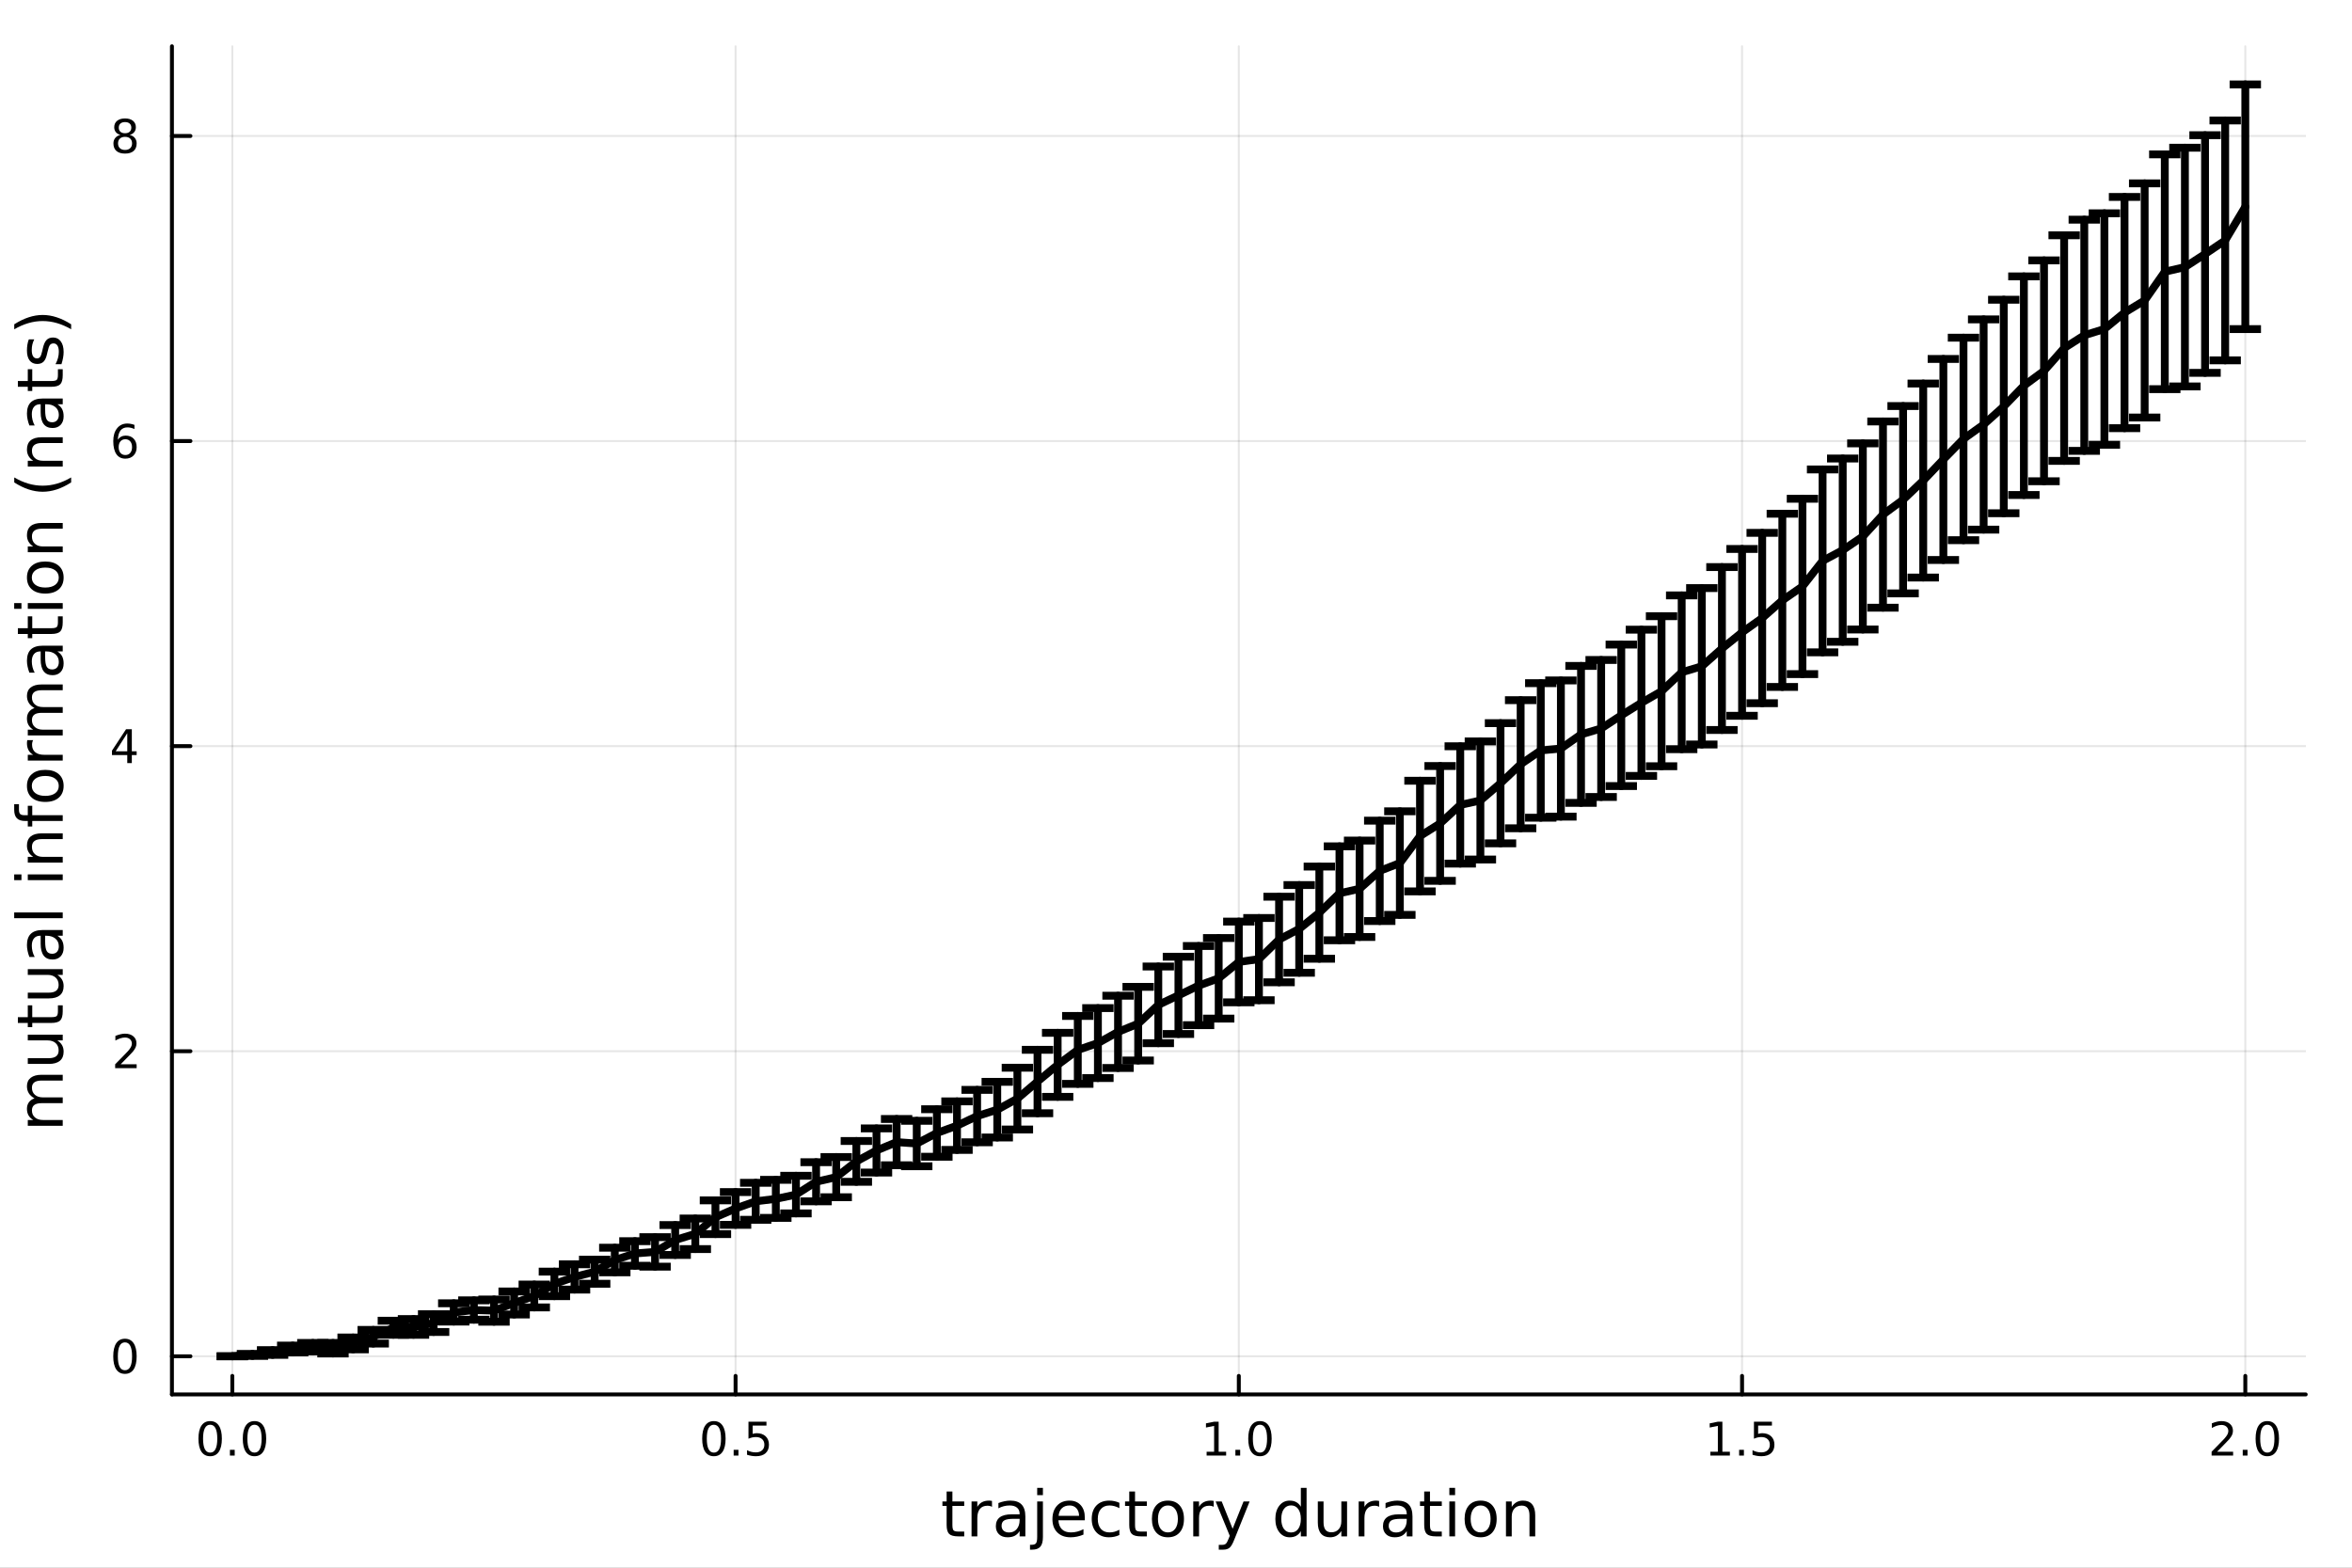 <?xml version="1.0" encoding="utf-8"?>
<svg xmlns="http://www.w3.org/2000/svg" xmlns:xlink="http://www.w3.org/1999/xlink" width="600" height="400" viewBox="0 0 2400 1600">
<rect x="0" y="0" width="2400" height="1600" fill="#808080" stroke="none"/>
<defs>
  <clipPath id="clip990">
    <rect x="0" y="0" width="2400" height="1600"/>
  </clipPath>
</defs>
<path clip-path="url(#clip990)" d="M0 1600 L2400 1600 L2400 0 L0 0  Z" fill="#ffffff" fill-rule="evenodd" fill-opacity="1"/>
<defs>
  <clipPath id="clip991">
    <rect x="480" y="0" width="1681" height="1600"/>
  </clipPath>
</defs>
<path clip-path="url(#clip990)" d="M175.445 1423.18 L2352.76 1423.18 L2352.76 47.244 L175.445 47.244  Z" fill="#ffffff" fill-rule="evenodd" fill-opacity="1"/>
<defs>
  <clipPath id="clip992">
    <rect x="175" y="47" width="2178" height="1377"/>
  </clipPath>
</defs>
<polyline clip-path="url(#clip992)" style="stroke:#000000; stroke-linecap:round; stroke-linejoin:round; stroke-width:2; stroke-opacity:0.1; fill:none" points="237.067,1423.18 237.067,47.244 "/>
<polyline clip-path="url(#clip992)" style="stroke:#000000; stroke-linecap:round; stroke-linejoin:round; stroke-width:2; stroke-opacity:0.1; fill:none" points="750.584,1423.18 750.584,47.244 "/>
<polyline clip-path="url(#clip992)" style="stroke:#000000; stroke-linecap:round; stroke-linejoin:round; stroke-width:2; stroke-opacity:0.1; fill:none" points="1264.1,1423.18 1264.1,47.244 "/>
<polyline clip-path="url(#clip992)" style="stroke:#000000; stroke-linecap:round; stroke-linejoin:round; stroke-width:2; stroke-opacity:0.1; fill:none" points="1777.62,1423.18 1777.62,47.244 "/>
<polyline clip-path="url(#clip992)" style="stroke:#000000; stroke-linecap:round; stroke-linejoin:round; stroke-width:2; stroke-opacity:0.1; fill:none" points="2291.13,1423.18 2291.13,47.244 "/>
<polyline clip-path="url(#clip990)" style="stroke:#000000; stroke-linecap:round; stroke-linejoin:round; stroke-width:4; stroke-opacity:1; fill:none" points="175.445,1423.18 2352.76,1423.18 "/>
<polyline clip-path="url(#clip990)" style="stroke:#000000; stroke-linecap:round; stroke-linejoin:round; stroke-width:4; stroke-opacity:1; fill:none" points="237.067,1423.18 237.067,1404.28 "/>
<polyline clip-path="url(#clip990)" style="stroke:#000000; stroke-linecap:round; stroke-linejoin:round; stroke-width:4; stroke-opacity:1; fill:none" points="750.584,1423.18 750.584,1404.28 "/>
<polyline clip-path="url(#clip990)" style="stroke:#000000; stroke-linecap:round; stroke-linejoin:round; stroke-width:4; stroke-opacity:1; fill:none" points="1264.1,1423.18 1264.1,1404.28 "/>
<polyline clip-path="url(#clip990)" style="stroke:#000000; stroke-linecap:round; stroke-linejoin:round; stroke-width:4; stroke-opacity:1; fill:none" points="1777.62,1423.18 1777.62,1404.28 "/>
<polyline clip-path="url(#clip990)" style="stroke:#000000; stroke-linecap:round; stroke-linejoin:round; stroke-width:4; stroke-opacity:1; fill:none" points="2291.13,1423.18 2291.13,1404.28 "/>
<path clip-path="url(#clip990)" d="M214.452 1454.1 Q210.84 1454.1 209.012 1457.66 Q207.206 1461.2 207.206 1468.33 Q207.206 1475.44 209.012 1479.01 Q210.84 1482.55 214.452 1482.55 Q218.086 1482.55 219.891 1479.01 Q221.72 1475.44 221.72 1468.33 Q221.72 1461.2 219.891 1457.66 Q218.086 1454.1 214.452 1454.1 M214.452 1450.39 Q220.262 1450.39 223.317 1455 Q226.396 1459.58 226.396 1468.33 Q226.396 1477.06 223.317 1481.67 Q220.262 1486.25 214.452 1486.25 Q208.641 1486.25 205.563 1481.67 Q202.507 1477.06 202.507 1468.33 Q202.507 1459.58 205.563 1455 Q208.641 1450.39 214.452 1450.39 Z" fill="#000000" fill-rule="nonzero" fill-opacity="1" /><path clip-path="url(#clip990)" d="M234.614 1479.7 L239.498 1479.7 L239.498 1485.58 L234.614 1485.58 L234.614 1479.7 Z" fill="#000000" fill-rule="nonzero" fill-opacity="1" /><path clip-path="url(#clip990)" d="M259.683 1454.1 Q256.072 1454.1 254.243 1457.66 Q252.437 1461.2 252.437 1468.33 Q252.437 1475.44 254.243 1479.01 Q256.072 1482.55 259.683 1482.55 Q263.317 1482.55 265.123 1479.01 Q266.951 1475.44 266.951 1468.33 Q266.951 1461.2 265.123 1457.66 Q263.317 1454.1 259.683 1454.1 M259.683 1450.39 Q265.493 1450.39 268.549 1455 Q271.627 1459.58 271.627 1468.33 Q271.627 1477.06 268.549 1481.67 Q265.493 1486.25 259.683 1486.25 Q253.873 1486.25 250.794 1481.67 Q247.738 1477.06 247.738 1468.33 Q247.738 1459.58 250.794 1455 Q253.873 1450.39 259.683 1450.39 Z" fill="#000000" fill-rule="nonzero" fill-opacity="1" /><path clip-path="url(#clip990)" d="M728.466 1454.1 Q724.855 1454.1 723.026 1457.66 Q721.221 1461.2 721.221 1468.33 Q721.221 1475.44 723.026 1479.01 Q724.855 1482.55 728.466 1482.55 Q732.1 1482.55 733.906 1479.01 Q735.734 1475.44 735.734 1468.33 Q735.734 1461.2 733.906 1457.66 Q732.1 1454.1 728.466 1454.1 M728.466 1450.39 Q734.276 1450.39 737.332 1455 Q740.41 1459.58 740.41 1468.33 Q740.41 1477.06 737.332 1481.67 Q734.276 1486.25 728.466 1486.25 Q722.656 1486.25 719.577 1481.67 Q716.522 1477.06 716.522 1468.33 Q716.522 1459.58 719.577 1455 Q722.656 1450.39 728.466 1450.39 Z" fill="#000000" fill-rule="nonzero" fill-opacity="1" /><path clip-path="url(#clip990)" d="M748.628 1479.7 L753.512 1479.7 L753.512 1485.58 L748.628 1485.58 L748.628 1479.7 Z" fill="#000000" fill-rule="nonzero" fill-opacity="1" /><path clip-path="url(#clip990)" d="M763.744 1451.02 L782.1 1451.02 L782.1 1454.96 L768.026 1454.96 L768.026 1463.43 Q769.044 1463.08 770.063 1462.92 Q771.081 1462.73 772.1 1462.73 Q777.887 1462.73 781.267 1465.9 Q784.646 1469.08 784.646 1474.49 Q784.646 1480.07 781.174 1483.17 Q777.702 1486.25 771.382 1486.25 Q769.206 1486.25 766.938 1485.88 Q764.693 1485.51 762.285 1484.77 L762.285 1480.07 Q764.369 1481.2 766.591 1481.76 Q768.813 1482.32 771.29 1482.32 Q775.294 1482.32 777.632 1480.21 Q779.97 1478.1 779.97 1474.49 Q779.97 1470.88 777.632 1468.77 Q775.294 1466.67 771.29 1466.67 Q769.415 1466.67 767.54 1467.08 Q765.688 1467.5 763.744 1468.38 L763.744 1451.02 Z" fill="#000000" fill-rule="nonzero" fill-opacity="1" /><path clip-path="url(#clip990)" d="M1231.25 1481.64 L1238.89 1481.64 L1238.89 1455.28 L1230.58 1456.95 L1230.58 1452.69 L1238.85 1451.02 L1243.52 1451.02 L1243.52 1481.64 L1251.16 1481.64 L1251.16 1485.58 L1231.25 1485.58 L1231.25 1481.64 Z" fill="#000000" fill-rule="nonzero" fill-opacity="1" /><path clip-path="url(#clip990)" d="M1260.61 1479.7 L1265.49 1479.7 L1265.49 1485.58 L1260.61 1485.58 L1260.61 1479.7 Z" fill="#000000" fill-rule="nonzero" fill-opacity="1" /><path clip-path="url(#clip990)" d="M1285.67 1454.1 Q1282.06 1454.1 1280.23 1457.66 Q1278.43 1461.2 1278.43 1468.33 Q1278.43 1475.44 1280.23 1479.01 Q1282.06 1482.55 1285.67 1482.55 Q1289.31 1482.55 1291.11 1479.01 Q1292.94 1475.44 1292.94 1468.33 Q1292.94 1461.2 1291.11 1457.66 Q1289.31 1454.1 1285.67 1454.1 M1285.67 1450.39 Q1291.48 1450.39 1294.54 1455 Q1297.62 1459.58 1297.62 1468.33 Q1297.62 1477.06 1294.54 1481.67 Q1291.48 1486.25 1285.67 1486.25 Q1279.86 1486.25 1276.79 1481.67 Q1273.73 1477.06 1273.73 1468.33 Q1273.73 1459.58 1276.79 1455 Q1279.86 1450.39 1285.67 1450.39 Z" fill="#000000" fill-rule="nonzero" fill-opacity="1" /><path clip-path="url(#clip990)" d="M1745.27 1481.64 L1752.91 1481.64 L1752.91 1455.28 L1744.6 1456.95 L1744.6 1452.69 L1752.86 1451.02 L1757.54 1451.02 L1757.54 1481.64 L1765.18 1481.64 L1765.18 1485.58 L1745.27 1485.58 L1745.27 1481.64 Z" fill="#000000" fill-rule="nonzero" fill-opacity="1" /><path clip-path="url(#clip990)" d="M1774.62 1479.7 L1779.5 1479.7 L1779.5 1485.58 L1774.62 1485.58 L1774.62 1479.7 Z" fill="#000000" fill-rule="nonzero" fill-opacity="1" /><path clip-path="url(#clip990)" d="M1789.74 1451.02 L1808.09 1451.02 L1808.09 1454.96 L1794.02 1454.96 L1794.02 1463.43 Q1795.04 1463.08 1796.05 1462.92 Q1797.07 1462.73 1798.09 1462.73 Q1803.88 1462.73 1807.26 1465.9 Q1810.64 1469.08 1810.64 1474.49 Q1810.64 1480.07 1807.17 1483.17 Q1803.69 1486.25 1797.37 1486.25 Q1795.2 1486.25 1792.93 1485.88 Q1790.68 1485.51 1788.28 1484.77 L1788.28 1480.07 Q1790.36 1481.2 1792.58 1481.76 Q1794.8 1482.32 1797.28 1482.32 Q1801.29 1482.32 1803.62 1480.21 Q1805.96 1478.1 1805.96 1474.49 Q1805.96 1470.88 1803.62 1468.77 Q1801.29 1466.67 1797.28 1466.67 Q1795.41 1466.67 1793.53 1467.08 Q1791.68 1467.5 1789.74 1468.38 L1789.74 1451.02 Z" fill="#000000" fill-rule="nonzero" fill-opacity="1" /><path clip-path="url(#clip990)" d="M2262.37 1481.64 L2278.69 1481.64 L2278.69 1485.58 L2256.75 1485.58 L2256.75 1481.64 Q2259.41 1478.89 2263.99 1474.26 Q2268.6 1469.61 2269.78 1468.27 Q2272.03 1465.74 2272.9 1464.01 Q2273.81 1462.25 2273.81 1460.56 Q2273.81 1457.8 2271.86 1456.07 Q2269.94 1454.33 2266.84 1454.33 Q2264.64 1454.33 2262.19 1455.09 Q2259.76 1455.86 2256.98 1457.41 L2256.98 1452.69 Q2259.8 1451.55 2262.26 1450.97 Q2264.71 1450.39 2266.75 1450.39 Q2272.12 1450.39 2275.31 1453.08 Q2278.51 1455.77 2278.51 1460.26 Q2278.51 1462.39 2277.7 1464.31 Q2276.91 1466.2 2274.8 1468.8 Q2274.22 1469.47 2271.12 1472.69 Q2268.02 1475.88 2262.37 1481.64 Z" fill="#000000" fill-rule="nonzero" fill-opacity="1" /><path clip-path="url(#clip990)" d="M2288.51 1479.7 L2293.39 1479.7 L2293.39 1485.58 L2288.51 1485.58 L2288.51 1479.7 Z" fill="#000000" fill-rule="nonzero" fill-opacity="1" /><path clip-path="url(#clip990)" d="M2313.58 1454.1 Q2309.96 1454.1 2308.14 1457.66 Q2306.33 1461.2 2306.33 1468.33 Q2306.33 1475.44 2308.14 1479.01 Q2309.96 1482.55 2313.58 1482.55 Q2317.21 1482.55 2319.02 1479.01 Q2320.84 1475.44 2320.84 1468.33 Q2320.84 1461.2 2319.02 1457.66 Q2317.21 1454.1 2313.58 1454.1 M2313.58 1450.39 Q2319.39 1450.39 2322.44 1455 Q2325.52 1459.58 2325.52 1468.33 Q2325.52 1477.06 2322.44 1481.67 Q2319.39 1486.25 2313.58 1486.25 Q2307.77 1486.25 2304.69 1481.67 Q2301.63 1477.06 2301.63 1468.33 Q2301.63 1459.58 2304.69 1455 Q2307.77 1450.39 2313.58 1450.39 Z" fill="#000000" fill-rule="nonzero" fill-opacity="1" /><path clip-path="url(#clip990)" d="M971.835 1522.27 L971.835 1532.4 L983.898 1532.4 L983.898 1536.95 L971.835 1536.95 L971.835 1556.3 Q971.835 1560.66 973.013 1561.9 Q974.222 1563.14 977.882 1563.14 L983.898 1563.14 L983.898 1568.04 L977.882 1568.04 Q971.103 1568.04 968.525 1565.53 Q965.947 1562.98 965.947 1556.3 L965.947 1536.95 L961.65 1536.95 L961.65 1532.4 L965.947 1532.4 L965.947 1522.27 L971.835 1522.27 Z" fill="#000000" fill-rule="nonzero" fill-opacity="1" /><path clip-path="url(#clip990)" d="M1012.26 1537.87 Q1011.27 1537.3 1010.09 1537.04 Q1008.95 1536.76 1007.55 1536.76 Q1002.58 1536.76 999.908 1540 Q997.266 1543.22 997.266 1549.27 L997.266 1568.04 L991.378 1568.04 L991.378 1532.4 L997.266 1532.4 L997.266 1537.93 Q999.112 1534.69 1002.07 1533.13 Q1005.03 1531.54 1009.27 1531.54 Q1009.87 1531.54 1010.6 1531.63 Q1011.33 1531.7 1012.23 1531.85 L1012.26 1537.87 Z" fill="#000000" fill-rule="nonzero" fill-opacity="1" /><path clip-path="url(#clip990)" d="M1034.6 1550.12 Q1027.5 1550.12 1024.77 1551.75 Q1022.03 1553.37 1022.03 1557.29 Q1022.03 1560.4 1024.07 1562.25 Q1026.13 1564.07 1029.67 1564.07 Q1034.54 1564.07 1037.47 1560.63 Q1040.43 1557.16 1040.43 1551.43 L1040.43 1550.12 L1034.6 1550.12 M1046.28 1547.71 L1046.28 1568.04 L1040.43 1568.04 L1040.43 1562.63 Q1038.42 1565.88 1035.43 1567.44 Q1032.44 1568.97 1028.11 1568.97 Q1022.63 1568.97 1019.39 1565.91 Q1016.17 1562.82 1016.17 1557.67 Q1016.17 1551.65 1020.18 1548.6 Q1024.22 1545.54 1032.21 1545.54 L1040.43 1545.54 L1040.43 1544.97 Q1040.43 1540.93 1037.75 1538.73 Q1035.11 1536.5 1030.3 1536.5 Q1027.25 1536.5 1024.35 1537.23 Q1021.46 1537.97 1018.78 1539.43 L1018.78 1534.02 Q1022 1532.78 1025.02 1532.17 Q1028.04 1531.54 1030.91 1531.54 Q1038.64 1531.54 1042.46 1535.55 Q1046.28 1539.56 1046.28 1547.71 Z" fill="#000000" fill-rule="nonzero" fill-opacity="1" /><path clip-path="url(#clip990)" d="M1058.35 1532.4 L1064.2 1532.4 L1064.2 1568.68 Q1064.2 1575.49 1061.59 1578.55 Q1059.01 1581.6 1053.25 1581.6 L1051.02 1581.6 L1051.02 1576.64 L1052.58 1576.64 Q1055.93 1576.64 1057.14 1575.08 Q1058.35 1573.55 1058.35 1568.68 L1058.35 1532.4 M1058.35 1518.52 L1064.2 1518.52 L1064.2 1525.93 L1058.35 1525.93 L1058.35 1518.52 Z" fill="#000000" fill-rule="nonzero" fill-opacity="1" /><path clip-path="url(#clip990)" d="M1106.95 1548.76 L1106.95 1551.62 L1080.02 1551.62 Q1080.4 1557.67 1083.65 1560.85 Q1086.93 1564 1092.75 1564 Q1096.13 1564 1099.28 1563.17 Q1102.46 1562.35 1105.58 1560.69 L1105.58 1566.23 Q1102.43 1567.57 1099.12 1568.27 Q1095.81 1568.97 1092.4 1568.97 Q1083.87 1568.97 1078.87 1564 Q1073.91 1559.04 1073.91 1550.57 Q1073.91 1541.82 1078.62 1536.69 Q1083.36 1531.54 1091.38 1531.54 Q1098.58 1531.54 1102.75 1536.18 Q1106.95 1540.8 1106.95 1548.76 M1101.09 1547.04 Q1101.03 1542.23 1098.39 1539.37 Q1095.78 1536.5 1091.45 1536.5 Q1086.55 1536.5 1083.59 1539.27 Q1080.66 1542.04 1080.21 1547.07 L1101.09 1547.04 Z" fill="#000000" fill-rule="nonzero" fill-opacity="1" /><path clip-path="url(#clip990)" d="M1142.21 1533.76 L1142.21 1539.24 Q1139.73 1537.87 1137.22 1537.2 Q1134.73 1536.5 1132.19 1536.5 Q1126.49 1536.5 1123.34 1540.13 Q1120.19 1543.73 1120.19 1550.25 Q1120.19 1556.78 1123.34 1560.4 Q1126.49 1564 1132.19 1564 Q1134.73 1564 1137.22 1563.33 Q1139.73 1562.63 1142.21 1561.26 L1142.21 1566.68 Q1139.76 1567.82 1137.12 1568.39 Q1134.51 1568.97 1131.55 1568.97 Q1123.5 1568.97 1118.76 1563.91 Q1114.01 1558.85 1114.01 1550.25 Q1114.01 1541.53 1118.79 1536.53 Q1123.59 1531.54 1131.93 1531.54 Q1134.64 1531.54 1137.22 1532.11 Q1139.79 1532.65 1142.21 1533.76 Z" fill="#000000" fill-rule="nonzero" fill-opacity="1" /><path clip-path="url(#clip990)" d="M1158.19 1522.27 L1158.19 1532.4 L1170.25 1532.4 L1170.25 1536.95 L1158.19 1536.95 L1158.19 1556.3 Q1158.19 1560.66 1159.37 1561.9 Q1160.58 1563.14 1164.24 1563.14 L1170.25 1563.14 L1170.25 1568.04 L1164.24 1568.04 Q1157.46 1568.04 1154.88 1565.53 Q1152.3 1562.98 1152.3 1556.3 L1152.3 1536.95 L1148.01 1536.95 L1148.01 1532.4 L1152.3 1532.4 L1152.3 1522.27 L1158.19 1522.27 Z" fill="#000000" fill-rule="nonzero" fill-opacity="1" /><path clip-path="url(#clip990)" d="M1191.77 1536.5 Q1187.06 1536.5 1184.32 1540.19 Q1181.59 1543.85 1181.59 1550.25 Q1181.59 1556.65 1184.29 1560.34 Q1187.03 1564 1191.77 1564 Q1196.45 1564 1199.19 1560.31 Q1201.92 1556.62 1201.92 1550.25 Q1201.92 1543.92 1199.19 1540.23 Q1196.45 1536.5 1191.77 1536.5 M1191.77 1531.54 Q1199.41 1531.54 1203.77 1536.5 Q1208.13 1541.47 1208.13 1550.25 Q1208.13 1559 1203.77 1564 Q1199.41 1568.97 1191.77 1568.97 Q1184.1 1568.97 1179.74 1564 Q1175.41 1559 1175.41 1550.25 Q1175.41 1541.47 1179.74 1536.5 Q1184.1 1531.54 1191.77 1531.54 Z" fill="#000000" fill-rule="nonzero" fill-opacity="1" /><path clip-path="url(#clip990)" d="M1238.49 1537.87 Q1237.51 1537.3 1236.33 1537.04 Q1235.18 1536.76 1233.78 1536.76 Q1228.82 1536.76 1226.15 1540 Q1223.5 1543.22 1223.5 1549.27 L1223.5 1568.04 L1217.61 1568.04 L1217.61 1532.4 L1223.5 1532.4 L1223.5 1537.93 Q1225.35 1534.69 1228.31 1533.13 Q1231.27 1531.54 1235.5 1531.54 Q1236.11 1531.54 1236.84 1531.63 Q1237.57 1531.7 1238.46 1531.85 L1238.49 1537.87 Z" fill="#000000" fill-rule="nonzero" fill-opacity="1" /><path clip-path="url(#clip990)" d="M1259.47 1571.35 Q1256.99 1577.72 1254.63 1579.66 Q1252.28 1581.6 1248.33 1581.6 L1243.65 1581.6 L1243.65 1576.7 L1247.09 1576.7 Q1249.51 1576.7 1250.84 1575.56 Q1252.18 1574.41 1253.8 1570.14 L1254.85 1567.47 L1240.44 1532.4 L1246.64 1532.4 L1257.78 1560.28 L1268.92 1532.4 L1275.13 1532.4 L1259.47 1571.35 Z" fill="#000000" fill-rule="nonzero" fill-opacity="1" /><path clip-path="url(#clip990)" d="M1327.39 1537.81 L1327.39 1518.52 L1333.25 1518.52 L1333.25 1568.04 L1327.39 1568.04 L1327.39 1562.7 Q1325.55 1565.88 1322.71 1567.44 Q1319.91 1568.97 1315.97 1568.97 Q1309.5 1568.97 1305.43 1563.81 Q1301.39 1558.65 1301.39 1550.25 Q1301.39 1541.85 1305.43 1536.69 Q1309.5 1531.54 1315.97 1531.54 Q1319.91 1531.54 1322.71 1533.1 Q1325.55 1534.62 1327.39 1537.81 M1307.44 1550.25 Q1307.44 1556.71 1310.08 1560.4 Q1312.75 1564.07 1317.4 1564.07 Q1322.04 1564.07 1324.72 1560.4 Q1327.39 1556.71 1327.39 1550.25 Q1327.39 1543.79 1324.72 1540.13 Q1322.04 1536.44 1317.4 1536.44 Q1312.75 1536.44 1310.08 1540.13 Q1307.44 1543.79 1307.44 1550.25 Z" fill="#000000" fill-rule="nonzero" fill-opacity="1" /><path clip-path="url(#clip990)" d="M1344.71 1553.98 L1344.71 1532.4 L1350.56 1532.4 L1350.56 1553.75 Q1350.56 1558.81 1352.54 1561.36 Q1354.51 1563.87 1358.46 1563.87 Q1363.2 1563.87 1365.94 1560.85 Q1368.71 1557.83 1368.71 1552.61 L1368.71 1532.4 L1374.56 1532.4 L1374.56 1568.04 L1368.71 1568.04 L1368.71 1562.57 Q1366.57 1565.82 1363.74 1567.41 Q1360.94 1568.97 1357.21 1568.97 Q1351.07 1568.97 1347.89 1565.15 Q1344.71 1561.33 1344.71 1553.98 M1359.44 1531.54 L1359.44 1531.54 Z" fill="#000000" fill-rule="nonzero" fill-opacity="1" /><path clip-path="url(#clip990)" d="M1407.28 1537.87 Q1406.29 1537.3 1405.12 1537.04 Q1403.97 1536.76 1402.57 1536.76 Q1397.61 1536.76 1394.93 1540 Q1392.29 1543.22 1392.29 1549.27 L1392.29 1568.04 L1386.4 1568.04 L1386.4 1532.4 L1392.29 1532.4 L1392.29 1537.93 Q1394.14 1534.69 1397.1 1533.13 Q1400.06 1531.54 1404.29 1531.54 Q1404.89 1531.54 1405.63 1531.63 Q1406.36 1531.7 1407.25 1531.85 L1407.28 1537.87 Z" fill="#000000" fill-rule="nonzero" fill-opacity="1" /><path clip-path="url(#clip990)" d="M1429.62 1550.12 Q1422.53 1550.12 1419.79 1551.75 Q1417.05 1553.37 1417.05 1557.29 Q1417.05 1560.4 1419.09 1562.25 Q1421.16 1564.07 1424.69 1564.07 Q1429.56 1564.07 1432.49 1560.63 Q1435.45 1557.16 1435.45 1551.43 L1435.45 1550.12 L1429.62 1550.12 M1441.31 1547.71 L1441.31 1568.04 L1435.45 1568.04 L1435.45 1562.63 Q1433.44 1565.88 1430.45 1567.44 Q1427.46 1568.97 1423.13 1568.97 Q1417.66 1568.97 1414.41 1565.91 Q1411.2 1562.82 1411.2 1557.67 Q1411.2 1551.65 1415.21 1548.6 Q1419.25 1545.54 1427.24 1545.54 L1435.45 1545.54 L1435.45 1544.97 Q1435.45 1540.93 1432.78 1538.73 Q1430.13 1536.5 1425.33 1536.5 Q1422.27 1536.5 1419.38 1537.23 Q1416.48 1537.97 1413.81 1539.43 L1413.81 1534.02 Q1417.02 1532.78 1420.04 1532.17 Q1423.07 1531.54 1425.93 1531.54 Q1433.67 1531.54 1437.49 1535.55 Q1441.31 1539.56 1441.31 1547.71 Z" fill="#000000" fill-rule="nonzero" fill-opacity="1" /><path clip-path="url(#clip990)" d="M1459.16 1522.27 L1459.16 1532.4 L1471.22 1532.4 L1471.22 1536.95 L1459.16 1536.95 L1459.16 1556.3 Q1459.16 1560.66 1460.34 1561.9 Q1461.55 1563.14 1465.21 1563.14 L1471.22 1563.14 L1471.22 1568.04 L1465.21 1568.04 Q1458.43 1568.04 1455.85 1565.53 Q1453.27 1562.98 1453.27 1556.3 L1453.27 1536.95 L1448.98 1536.95 L1448.98 1532.4 L1453.27 1532.4 L1453.27 1522.27 L1459.16 1522.27 Z" fill="#000000" fill-rule="nonzero" fill-opacity="1" /><path clip-path="url(#clip990)" d="M1478.93 1532.4 L1484.78 1532.4 L1484.78 1568.04 L1478.93 1568.04 L1478.93 1532.4 M1478.93 1518.52 L1484.78 1518.52 L1484.78 1525.93 L1478.93 1525.93 L1478.93 1518.52 Z" fill="#000000" fill-rule="nonzero" fill-opacity="1" /><path clip-path="url(#clip990)" d="M1510.85 1536.5 Q1506.14 1536.5 1503.4 1540.19 Q1500.67 1543.85 1500.67 1550.25 Q1500.67 1556.65 1503.37 1560.34 Q1506.11 1564 1510.85 1564 Q1515.53 1564 1518.27 1560.31 Q1521 1556.62 1521 1550.25 Q1521 1543.92 1518.27 1540.23 Q1515.53 1536.5 1510.85 1536.5 M1510.85 1531.54 Q1518.49 1531.54 1522.85 1536.5 Q1527.21 1541.47 1527.21 1550.25 Q1527.21 1559 1522.85 1564 Q1518.49 1568.97 1510.85 1568.97 Q1503.18 1568.97 1498.82 1564 Q1494.49 1559 1494.49 1550.25 Q1494.49 1541.47 1498.82 1536.5 Q1503.18 1531.54 1510.85 1531.54 Z" fill="#000000" fill-rule="nonzero" fill-opacity="1" /><path clip-path="url(#clip990)" d="M1566.55 1546.53 L1566.55 1568.04 L1560.69 1568.04 L1560.69 1546.72 Q1560.69 1541.66 1558.72 1539.14 Q1556.75 1536.63 1552.8 1536.63 Q1548.06 1536.63 1545.32 1539.65 Q1542.58 1542.68 1542.58 1547.9 L1542.58 1568.04 L1536.7 1568.04 L1536.7 1532.4 L1542.58 1532.4 L1542.58 1537.93 Q1544.68 1534.72 1547.52 1533.13 Q1550.38 1531.54 1554.11 1531.54 Q1560.25 1531.54 1563.4 1535.36 Q1566.55 1539.14 1566.55 1546.53 Z" fill="#000000" fill-rule="nonzero" fill-opacity="1" /><polyline clip-path="url(#clip992)" style="stroke:#000000; stroke-linecap:round; stroke-linejoin:round; stroke-width:2; stroke-opacity:0.1; fill:none" points="175.445,1384.24 2352.76,1384.24 "/>
<polyline clip-path="url(#clip992)" style="stroke:#000000; stroke-linecap:round; stroke-linejoin:round; stroke-width:2; stroke-opacity:0.1; fill:none" points="175.445,1072.88 2352.76,1072.88 "/>
<polyline clip-path="url(#clip992)" style="stroke:#000000; stroke-linecap:round; stroke-linejoin:round; stroke-width:2; stroke-opacity:0.1; fill:none" points="175.445,761.517 2352.76,761.517 "/>
<polyline clip-path="url(#clip992)" style="stroke:#000000; stroke-linecap:round; stroke-linejoin:round; stroke-width:2; stroke-opacity:0.1; fill:none" points="175.445,450.156 2352.76,450.156 "/>
<polyline clip-path="url(#clip992)" style="stroke:#000000; stroke-linecap:round; stroke-linejoin:round; stroke-width:2; stroke-opacity:0.1; fill:none" points="175.445,138.796 2352.76,138.796 "/>
<polyline clip-path="url(#clip990)" style="stroke:#000000; stroke-linecap:round; stroke-linejoin:round; stroke-width:4; stroke-opacity:1; fill:none" points="175.445,1423.18 175.445,47.244 "/>
<polyline clip-path="url(#clip990)" style="stroke:#000000; stroke-linecap:round; stroke-linejoin:round; stroke-width:4; stroke-opacity:1; fill:none" points="175.445,1384.24 194.343,1384.24 "/>
<polyline clip-path="url(#clip990)" style="stroke:#000000; stroke-linecap:round; stroke-linejoin:round; stroke-width:4; stroke-opacity:1; fill:none" points="175.445,1072.88 194.343,1072.88 "/>
<polyline clip-path="url(#clip990)" style="stroke:#000000; stroke-linecap:round; stroke-linejoin:round; stroke-width:4; stroke-opacity:1; fill:none" points="175.445,761.517 194.343,761.517 "/>
<polyline clip-path="url(#clip990)" style="stroke:#000000; stroke-linecap:round; stroke-linejoin:round; stroke-width:4; stroke-opacity:1; fill:none" points="175.445,450.156 194.343,450.156 "/>
<polyline clip-path="url(#clip990)" style="stroke:#000000; stroke-linecap:round; stroke-linejoin:round; stroke-width:4; stroke-opacity:1; fill:none" points="175.445,138.796 194.343,138.796 "/>
<path clip-path="url(#clip990)" d="M127.501 1370.04 Q123.89 1370.04 122.061 1373.6 Q120.255 1377.14 120.255 1384.27 Q120.255 1391.38 122.061 1394.94 Q123.89 1398.49 127.501 1398.49 Q131.135 1398.49 132.941 1394.94 Q134.769 1391.38 134.769 1384.27 Q134.769 1377.14 132.941 1373.6 Q131.135 1370.04 127.501 1370.04 M127.501 1366.33 Q133.311 1366.33 136.367 1370.94 Q139.445 1375.52 139.445 1384.27 Q139.445 1393 136.367 1397.61 Q133.311 1402.19 127.501 1402.19 Q121.691 1402.19 118.612 1397.61 Q115.556 1393 115.556 1384.27 Q115.556 1375.52 118.612 1370.94 Q121.691 1366.33 127.501 1366.33 Z" fill="#000000" fill-rule="nonzero" fill-opacity="1" /><path clip-path="url(#clip990)" d="M123.126 1086.22 L139.445 1086.22 L139.445 1090.16 L117.501 1090.16 L117.501 1086.22 Q120.163 1083.47 124.746 1078.84 Q129.353 1074.19 130.533 1072.84 Q132.779 1070.32 133.658 1068.58 Q134.561 1066.82 134.561 1065.13 Q134.561 1062.38 132.617 1060.64 Q130.695 1058.91 127.593 1058.91 Q125.394 1058.91 122.941 1059.67 Q120.51 1060.44 117.732 1061.99 L117.732 1057.26 Q120.556 1056.13 123.01 1055.55 Q125.464 1054.97 127.501 1054.97 Q132.871 1054.97 136.066 1057.66 Q139.26 1060.34 139.26 1064.83 Q139.26 1066.96 138.45 1068.88 Q137.663 1070.78 135.556 1073.38 Q134.978 1074.05 131.876 1077.26 Q128.774 1080.46 123.126 1086.22 Z" fill="#000000" fill-rule="nonzero" fill-opacity="1" /><path clip-path="url(#clip990)" d="M129.862 748.311 L118.056 766.76 L129.862 766.76 L129.862 748.311 M128.635 744.237 L134.515 744.237 L134.515 766.76 L139.445 766.76 L139.445 770.649 L134.515 770.649 L134.515 778.797 L129.862 778.797 L129.862 770.649 L114.26 770.649 L114.26 766.135 L128.635 744.237 Z" fill="#000000" fill-rule="nonzero" fill-opacity="1" /><path clip-path="url(#clip990)" d="M127.917 448.293 Q124.769 448.293 122.918 450.446 Q121.089 452.598 121.089 456.348 Q121.089 460.075 122.918 462.251 Q124.769 464.404 127.917 464.404 Q131.066 464.404 132.894 462.251 Q134.746 460.075 134.746 456.348 Q134.746 452.598 132.894 450.446 Q131.066 448.293 127.917 448.293 M137.2 433.64 L137.2 437.899 Q135.441 437.066 133.635 436.626 Q131.853 436.186 130.093 436.186 Q125.464 436.186 123.01 439.311 Q120.58 442.436 120.232 448.756 Q121.598 446.742 123.658 445.677 Q125.718 444.589 128.195 444.589 Q133.404 444.589 136.413 447.76 Q139.445 450.909 139.445 456.348 Q139.445 461.672 136.297 464.89 Q133.149 468.108 127.917 468.108 Q121.922 468.108 118.751 463.524 Q115.58 458.918 115.58 450.191 Q115.58 441.997 119.468 437.135 Q123.357 432.251 129.908 432.251 Q131.667 432.251 133.45 432.598 Q135.255 432.946 137.2 433.64 Z" fill="#000000" fill-rule="nonzero" fill-opacity="1" /><path clip-path="url(#clip990)" d="M127.593 139.664 Q124.26 139.664 122.339 141.446 Q120.441 143.228 120.441 146.353 Q120.441 149.478 122.339 151.261 Q124.26 153.043 127.593 153.043 Q130.927 153.043 132.848 151.261 Q134.769 149.455 134.769 146.353 Q134.769 143.228 132.848 141.446 Q130.95 139.664 127.593 139.664 M122.918 137.673 Q119.908 136.932 118.218 134.872 Q116.552 132.812 116.552 129.849 Q116.552 125.705 119.492 123.298 Q122.455 120.891 127.593 120.891 Q132.755 120.891 135.695 123.298 Q138.635 125.705 138.635 129.849 Q138.635 132.812 136.945 134.872 Q135.279 136.932 132.292 137.673 Q135.672 138.46 137.547 140.752 Q139.445 143.043 139.445 146.353 Q139.445 151.377 136.367 154.062 Q133.311 156.747 127.593 156.747 Q121.876 156.747 118.797 154.062 Q115.742 151.377 115.742 146.353 Q115.742 143.043 117.64 140.752 Q119.538 138.46 122.918 137.673 M121.205 130.289 Q121.205 132.974 122.871 134.478 Q124.561 135.983 127.593 135.983 Q130.603 135.983 132.292 134.478 Q134.005 132.974 134.005 130.289 Q134.005 127.604 132.292 126.099 Q130.603 124.594 127.593 124.594 Q124.561 124.594 122.871 126.099 Q121.205 127.604 121.205 130.289 Z" fill="#000000" fill-rule="nonzero" fill-opacity="1" /><path clip-path="url(#clip990)" d="M35.199 1120.99 Q31.253 1118.79 29.375 1115.74 Q27.497 1112.68 27.497 1108.54 Q27.497 1102.97 31.412 1099.95 Q35.295 1096.93 42.488 1096.93 L64.004 1096.93 L64.004 1102.82 L42.679 1102.82 Q37.555 1102.82 35.072 1104.63 Q32.589 1106.44 32.589 1110.17 Q32.589 1114.72 35.613 1117.36 Q38.637 1120 43.857 1120 L64.004 1120 L64.004 1125.89 L42.679 1125.89 Q37.523 1125.89 35.072 1127.71 Q32.589 1129.52 32.589 1133.31 Q32.589 1137.8 35.645 1140.44 Q38.669 1143.08 43.857 1143.08 L64.004 1143.08 L64.004 1148.97 L28.356 1148.97 L28.356 1143.08 L33.894 1143.08 Q30.616 1141.07 29.056 1138.27 Q27.497 1135.47 27.497 1131.62 Q27.497 1127.74 29.47 1125.03 Q31.444 1122.29 35.199 1120.99 Z" fill="#000000" fill-rule="nonzero" fill-opacity="1" /><path clip-path="url(#clip990)" d="M49.936 1085.85 L28.356 1085.85 L28.356 1079.99 L49.713 1079.99 Q54.774 1079.99 57.32 1078.02 Q59.835 1076.05 59.835 1072.1 Q59.835 1067.36 56.811 1064.62 Q53.787 1061.85 48.567 1061.85 L28.356 1061.85 L28.356 1056 L64.004 1056 L64.004 1061.85 L58.53 1061.85 Q61.776 1063.98 63.368 1066.82 Q64.927 1069.62 64.927 1073.34 Q64.927 1079.49 61.108 1082.67 Q57.288 1085.85 49.936 1085.85 M27.497 1071.11 L27.497 1071.11 Z" fill="#000000" fill-rule="nonzero" fill-opacity="1" /><path clip-path="url(#clip990)" d="M18.235 1038.14 L28.356 1038.14 L28.356 1026.08 L32.908 1026.08 L32.908 1038.14 L52.259 1038.14 Q56.62 1038.14 57.861 1036.96 Q59.103 1035.75 59.103 1032.09 L59.103 1026.08 L64.004 1026.08 L64.004 1032.09 Q64.004 1038.87 61.49 1041.45 Q58.943 1044.03 52.259 1044.03 L32.908 1044.03 L32.908 1048.33 L28.356 1048.33 L28.356 1044.03 L18.235 1044.03 L18.235 1038.14 Z" fill="#000000" fill-rule="nonzero" fill-opacity="1" /><path clip-path="url(#clip990)" d="M49.936 1018.98 L28.356 1018.98 L28.356 1013.12 L49.713 1013.12 Q54.774 1013.12 57.32 1011.15 Q59.835 1009.18 59.835 1005.23 Q59.835 1000.49 56.811 997.75 Q53.787 994.981 48.567 994.981 L28.356 994.981 L28.356 989.124 L64.004 989.124 L64.004 994.981 L58.53 994.981 Q61.776 997.113 63.368 999.946 Q64.927 1002.75 64.927 1006.47 Q64.927 1012.61 61.108 1015.8 Q57.288 1018.98 49.936 1018.98 M27.497 1004.24 L27.497 1004.24 Z" fill="#000000" fill-rule="nonzero" fill-opacity="1" /><path clip-path="url(#clip990)" d="M46.085 960.86 Q46.085 967.958 47.708 970.695 Q49.331 973.433 53.246 973.433 Q56.365 973.433 58.211 971.396 Q60.026 969.327 60.026 965.794 Q60.026 960.924 56.588 957.996 Q53.119 955.036 47.39 955.036 L46.085 955.036 L46.085 960.86 M43.666 949.179 L64.004 949.179 L64.004 955.036 L58.593 955.036 Q61.84 957.041 63.399 960.033 Q64.927 963.025 64.927 967.353 Q64.927 972.828 61.872 976.074 Q58.784 979.289 53.628 979.289 Q47.612 979.289 44.557 975.279 Q41.501 971.236 41.501 963.247 L41.501 955.036 L40.928 955.036 Q36.886 955.036 34.69 957.709 Q32.462 960.351 32.462 965.157 Q32.462 968.213 33.194 971.109 Q33.926 974.006 35.39 976.679 L29.98 976.679 Q28.738 973.464 28.133 970.441 Q27.497 967.417 27.497 964.552 Q27.497 956.818 31.507 952.999 Q35.518 949.179 43.666 949.179 Z" fill="#000000" fill-rule="nonzero" fill-opacity="1" /><path clip-path="url(#clip990)" d="M14.479 937.116 L14.479 931.26 L64.004 931.26 L64.004 937.116 L14.479 937.116 Z" fill="#000000" fill-rule="nonzero" fill-opacity="1" /><path clip-path="url(#clip990)" d="M28.356 898.285 L28.356 892.429 L64.004 892.429 L64.004 898.285 L28.356 898.285 M14.479 898.285 L14.479 892.429 L21.895 892.429 L21.895 898.285 L14.479 898.285 Z" fill="#000000" fill-rule="nonzero" fill-opacity="1" /><path clip-path="url(#clip990)" d="M42.488 850.543 L64.004 850.543 L64.004 856.399 L42.679 856.399 Q37.618 856.399 35.104 858.372 Q32.589 860.346 32.589 864.293 Q32.589 869.035 35.613 871.772 Q38.637 874.51 43.857 874.51 L64.004 874.51 L64.004 880.398 L28.356 880.398 L28.356 874.51 L33.894 874.51 Q30.68 872.409 29.088 869.576 Q27.497 866.712 27.497 862.988 Q27.497 856.845 31.316 853.694 Q35.104 850.543 42.488 850.543 Z" fill="#000000" fill-rule="nonzero" fill-opacity="1" /><path clip-path="url(#clip990)" d="M14.479 820.815 L19.349 820.815 L19.349 826.417 Q19.349 829.568 20.622 830.809 Q21.895 832.018 25.205 832.018 L28.356 832.018 L28.356 822.374 L32.908 822.374 L32.908 832.018 L64.004 832.018 L64.004 837.907 L32.908 837.907 L32.908 843.509 L28.356 843.509 L28.356 837.907 L25.874 837.907 Q19.922 837.907 17.216 835.138 Q14.479 832.369 14.479 826.353 L14.479 820.815 Z" fill="#000000" fill-rule="nonzero" fill-opacity="1" /><path clip-path="url(#clip990)" d="M32.462 802.1 Q32.462 806.81 36.154 809.548 Q39.815 812.285 46.212 812.285 Q52.609 812.285 56.302 809.579 Q59.962 806.842 59.962 802.1 Q59.962 797.421 56.27 794.684 Q52.578 791.946 46.212 791.946 Q39.878 791.946 36.186 794.684 Q32.462 797.421 32.462 802.1 M27.497 802.1 Q27.497 794.461 32.462 790.1 Q37.427 785.74 46.212 785.74 Q54.965 785.74 59.962 790.1 Q64.927 794.461 64.927 802.1 Q64.927 809.77 59.962 814.131 Q54.965 818.459 46.212 818.459 Q37.427 818.459 32.462 814.131 Q27.497 809.77 27.497 802.1 Z" fill="#000000" fill-rule="nonzero" fill-opacity="1" /><path clip-path="url(#clip990)" d="M33.831 755.375 Q33.258 756.362 33.003 757.54 Q32.717 758.686 32.717 760.086 Q32.717 765.051 35.963 767.725 Q39.178 770.367 45.225 770.367 L64.004 770.367 L64.004 776.255 L28.356 776.255 L28.356 770.367 L33.894 770.367 Q30.648 768.521 29.088 765.56 Q27.497 762.6 27.497 758.367 Q27.497 757.762 27.592 757.03 Q27.656 756.298 27.815 755.407 L33.831 755.375 Z" fill="#000000" fill-rule="nonzero" fill-opacity="1" /><path clip-path="url(#clip990)" d="M35.199 722.624 Q31.253 720.428 29.375 717.372 Q27.497 714.317 27.497 710.179 Q27.497 704.609 31.412 701.585 Q35.295 698.561 42.488 698.561 L64.004 698.561 L64.004 704.45 L42.679 704.45 Q37.555 704.45 35.072 706.264 Q32.589 708.078 32.589 711.802 Q32.589 716.354 35.613 718.995 Q38.637 721.637 43.857 721.637 L64.004 721.637 L64.004 727.525 L42.679 727.525 Q37.523 727.525 35.072 729.34 Q32.589 731.154 32.589 734.941 Q32.589 739.429 35.645 742.071 Q38.669 744.713 43.857 744.713 L64.004 744.713 L64.004 750.601 L28.356 750.601 L28.356 744.713 L33.894 744.713 Q30.616 742.708 29.056 739.907 Q27.497 737.106 27.497 733.255 Q27.497 729.371 29.47 726.666 Q31.444 723.929 35.199 722.624 Z" fill="#000000" fill-rule="nonzero" fill-opacity="1" /><path clip-path="url(#clip990)" d="M46.085 670.68 Q46.085 677.777 47.708 680.515 Q49.331 683.252 53.246 683.252 Q56.365 683.252 58.211 681.215 Q60.026 679.146 60.026 675.613 Q60.026 670.743 56.588 667.815 Q53.119 664.855 47.39 664.855 L46.085 664.855 L46.085 670.68 M43.666 658.999 L64.004 658.999 L64.004 664.855 L58.593 664.855 Q61.84 666.86 63.399 669.852 Q64.927 672.844 64.927 677.173 Q64.927 682.647 61.872 685.894 Q58.784 689.108 53.628 689.108 Q47.612 689.108 44.557 685.098 Q41.501 681.056 41.501 673.067 L41.501 664.855 L40.928 664.855 Q36.886 664.855 34.69 667.529 Q32.462 670.17 32.462 674.976 Q32.462 678.032 33.194 680.928 Q33.926 683.825 35.39 686.498 L29.98 686.498 Q28.738 683.284 28.133 680.26 Q27.497 677.236 27.497 674.372 Q27.497 666.637 31.507 662.818 Q35.518 658.999 43.666 658.999 Z" fill="#000000" fill-rule="nonzero" fill-opacity="1" /><path clip-path="url(#clip990)" d="M18.235 641.143 L28.356 641.143 L28.356 629.08 L32.908 629.08 L32.908 641.143 L52.259 641.143 Q56.62 641.143 57.861 639.965 Q59.103 638.756 59.103 635.095 L59.103 629.08 L64.004 629.08 L64.004 635.095 Q64.004 641.875 61.49 644.453 Q58.943 647.031 52.259 647.031 L32.908 647.031 L32.908 651.328 L28.356 651.328 L28.356 647.031 L18.235 647.031 L18.235 641.143 Z" fill="#000000" fill-rule="nonzero" fill-opacity="1" /><path clip-path="url(#clip990)" d="M28.356 621.377 L28.356 615.521 L64.004 615.521 L64.004 621.377 L28.356 621.377 M14.479 621.377 L14.479 615.521 L21.895 615.521 L21.895 621.377 L14.479 621.377 Z" fill="#000000" fill-rule="nonzero" fill-opacity="1" /><path clip-path="url(#clip990)" d="M32.462 589.453 Q32.462 594.164 36.154 596.901 Q39.815 599.638 46.212 599.638 Q52.609 599.638 56.302 596.933 Q59.962 594.196 59.962 589.453 Q59.962 584.774 56.27 582.037 Q52.578 579.3 46.212 579.3 Q39.878 579.3 36.186 582.037 Q32.462 584.774 32.462 589.453 M27.497 589.453 Q27.497 581.814 32.462 577.454 Q37.427 573.093 46.212 573.093 Q54.965 573.093 59.962 577.454 Q64.927 581.814 64.927 589.453 Q64.927 597.124 59.962 601.484 Q54.965 605.813 46.212 605.813 Q37.427 605.813 32.462 601.484 Q27.497 597.124 27.497 589.453 Z" fill="#000000" fill-rule="nonzero" fill-opacity="1" /><path clip-path="url(#clip990)" d="M42.488 533.753 L64.004 533.753 L64.004 539.61 L42.679 539.61 Q37.618 539.61 35.104 541.583 Q32.589 543.556 32.589 547.503 Q32.589 552.246 35.613 554.983 Q38.637 557.72 43.857 557.72 L64.004 557.72 L64.004 563.608 L28.356 563.608 L28.356 557.72 L33.894 557.72 Q30.68 555.619 29.088 552.787 Q27.497 549.922 27.497 546.198 Q27.497 540.055 31.316 536.904 Q35.104 533.753 42.488 533.753 Z" fill="#000000" fill-rule="nonzero" fill-opacity="1" /><path clip-path="url(#clip990)" d="M14.543 487.284 Q21.863 491.549 29.025 493.617 Q36.186 495.686 43.538 495.686 Q50.891 495.686 58.116 493.617 Q65.309 491.517 72.598 487.284 L72.598 492.376 Q65.118 497.15 57.893 499.538 Q50.668 501.893 43.538 501.893 Q36.441 501.893 29.247 499.538 Q22.054 497.182 14.543 492.376 L14.543 487.284 Z" fill="#000000" fill-rule="nonzero" fill-opacity="1" /><path clip-path="url(#clip990)" d="M42.488 446.288 L64.004 446.288 L64.004 452.145 L42.679 452.145 Q37.618 452.145 35.104 454.118 Q32.589 456.092 32.589 460.038 Q32.589 464.781 35.613 467.518 Q38.637 470.255 43.857 470.255 L64.004 470.255 L64.004 476.144 L28.356 476.144 L28.356 470.255 L33.894 470.255 Q30.68 468.155 29.088 465.322 Q27.497 462.457 27.497 458.733 Q27.497 452.591 31.316 449.439 Q35.104 446.288 42.488 446.288 Z" fill="#000000" fill-rule="nonzero" fill-opacity="1" /><path clip-path="url(#clip990)" d="M46.085 418.407 Q46.085 425.504 47.708 428.242 Q49.331 430.979 53.246 430.979 Q56.365 430.979 58.211 428.942 Q60.026 426.873 60.026 423.34 Q60.026 418.47 56.588 415.542 Q53.119 412.582 47.39 412.582 L46.085 412.582 L46.085 418.407 M43.666 406.726 L64.004 406.726 L64.004 412.582 L58.593 412.582 Q61.84 414.587 63.399 417.579 Q64.927 420.571 64.927 424.9 Q64.927 430.374 61.872 433.621 Q58.784 436.835 53.628 436.835 Q47.612 436.835 44.557 432.825 Q41.501 428.783 41.501 420.794 L41.501 412.582 L40.928 412.582 Q36.886 412.582 34.69 415.256 Q32.462 417.897 32.462 422.704 Q32.462 425.759 33.194 428.655 Q33.926 431.552 35.39 434.225 L29.98 434.225 Q28.738 431.011 28.133 427.987 Q27.497 424.963 27.497 422.099 Q27.497 414.364 31.507 410.545 Q35.518 406.726 43.666 406.726 Z" fill="#000000" fill-rule="nonzero" fill-opacity="1" /><path clip-path="url(#clip990)" d="M18.235 388.87 L28.356 388.87 L28.356 376.807 L32.908 376.807 L32.908 388.87 L52.259 388.87 Q56.62 388.87 57.861 387.692 Q59.103 386.483 59.103 382.822 L59.103 376.807 L64.004 376.807 L64.004 382.822 Q64.004 389.602 61.49 392.18 Q58.943 394.758 52.259 394.758 L32.908 394.758 L32.908 399.055 L28.356 399.055 L28.356 394.758 L18.235 394.758 L18.235 388.87 Z" fill="#000000" fill-rule="nonzero" fill-opacity="1" /><path clip-path="url(#clip990)" d="M29.407 346.379 L34.945 346.379 Q33.672 348.861 33.035 351.535 Q32.398 354.209 32.398 357.073 Q32.398 361.434 33.735 363.63 Q35.072 365.794 37.746 365.794 Q39.783 365.794 40.96 364.235 Q42.106 362.675 43.157 357.964 L43.602 355.959 Q44.939 349.721 47.39 347.111 Q49.809 344.469 54.169 344.469 Q59.134 344.469 62.031 348.416 Q64.927 352.331 64.927 359.206 Q64.927 362.07 64.354 365.189 Q63.813 368.277 62.699 371.714 L56.652 371.714 Q58.339 368.468 59.198 365.317 Q60.026 362.166 60.026 359.078 Q60.026 354.941 58.625 352.713 Q57.193 350.485 54.615 350.485 Q52.228 350.485 50.955 352.108 Q49.681 353.699 48.504 359.142 L48.026 361.179 Q46.88 366.622 44.525 369.041 Q42.138 371.46 38 371.46 Q32.971 371.46 30.234 367.895 Q27.497 364.33 27.497 357.773 Q27.497 354.527 27.974 351.662 Q28.452 348.798 29.407 346.379 Z" fill="#000000" fill-rule="nonzero" fill-opacity="1" /><path clip-path="url(#clip990)" d="M14.543 336.066 L14.543 330.974 Q22.054 326.199 29.247 323.844 Q36.441 321.457 43.538 321.457 Q50.668 321.457 57.893 323.844 Q65.118 326.199 72.598 330.974 L72.598 336.066 Q65.309 331.833 58.116 329.764 Q50.891 327.664 43.538 327.664 Q36.186 327.664 29.025 329.764 Q21.863 331.833 14.543 336.066 Z" fill="#000000" fill-rule="nonzero" fill-opacity="1" /><polyline clip-path="url(#clip992)" style="stroke:#000000; stroke-linecap:round; stroke-linejoin:round; stroke-width:8; stroke-opacity:1; fill:none" points="237.067,1384.24 257.608,1382.84 278.149,1380.37 298.689,1376.78 319.23,1374.94 339.771,1376.01 360.311,1371.11 380.852,1364.28 401.393,1355.11 421.933,1354.28 442.474,1350.37 463.015,1339.49 483.555,1337.03 504.096,1337.64 524.637,1329.84 545.177,1322.7 565.718,1310.36 586.259,1303.26 606.799,1297.92 627.34,1285.99 647.881,1279.31 668.421,1277.71 688.962,1265.57 709.503,1259.23 730.043,1242.33 750.584,1233.38 771.125,1226.07 791.665,1223.57 812.206,1219.21 832.747,1206.12 853.287,1201.4 873.828,1185.33 894.369,1174.19 914.909,1165.67 935.45,1167.1 955.991,1156.34 976.531,1148.84 997.072,1139.09 1017.61,1132.54 1038.15,1121.26 1058.69,1103.81 1079.23,1086.79 1099.78,1071.54 1120.32,1064.57 1140.86,1053.12 1161.4,1044.78 1181.94,1025.56 1202.48,1015.87 1223.02,1005.9 1243.56,998.483 1264.1,981.793 1284.64,978.874 1305.18,958.861 1325.72,948.055 1346.26,931.468 1366.8,911.714 1387.34,907.102 1407.89,888.79 1428.43,880.877 1448.97,853.295 1469.51,840.403 1490.05,821.526 1510.59,816.974 1531.13,799.38 1551.67,779.973 1572.21,765.906 1592.75,763.966 1613.29,749.535 1633.83,743.496 1654.37,730.057 1674.91,717.281 1695.45,705.463 1716,686.148 1736.54,680.028 1757.08,661.896 1777.62,645.411 1798.16,630.77 1818.7,612.71 1839.24,598.526 1859.78,572.452 1880.32,561.483 1900.86,547.491 1921.4,525.19 1941.94,510.016 1962.48,490.452 1983.02,468.947 2003.56,447.98 2024.11,433.261 2044.65,414.862 2065.19,393.641 2085.73,378.46 2106.27,355.257 2126.81,342.181 2147.35,335.819 2167.89,318.999 2188.43,306.636 2208.97,277.362 2229.51,272.58 2250.05,259.258 2270.59,245.366 2291.13,211.032 "/>
<polyline clip-path="url(#clip992)" style="stroke:#000000; stroke-linecap:round; stroke-linejoin:round; stroke-width:8; stroke-opacity:1; fill:none" points="237.067,1384.24 237.067,1384.24 "/>
<polyline clip-path="url(#clip992)" style="stroke:#000000; stroke-linecap:round; stroke-linejoin:round; stroke-width:8; stroke-opacity:1; fill:none" points="257.608,1383.86 257.608,1381.82 "/>
<polyline clip-path="url(#clip992)" style="stroke:#000000; stroke-linecap:round; stroke-linejoin:round; stroke-width:8; stroke-opacity:1; fill:none" points="278.149,1382.78 278.149,1377.96 "/>
<polyline clip-path="url(#clip992)" style="stroke:#000000; stroke-linecap:round; stroke-linejoin:round; stroke-width:8; stroke-opacity:1; fill:none" points="298.689,1380.24 298.689,1373.32 "/>
<polyline clip-path="url(#clip992)" style="stroke:#000000; stroke-linecap:round; stroke-linejoin:round; stroke-width:8; stroke-opacity:1; fill:none" points="319.23,1379.26 319.23,1370.62 "/>
<polyline clip-path="url(#clip992)" style="stroke:#000000; stroke-linecap:round; stroke-linejoin:round; stroke-width:8; stroke-opacity:1; fill:none" points="339.771,1381.4 339.771,1370.63 "/>
<polyline clip-path="url(#clip992)" style="stroke:#000000; stroke-linecap:round; stroke-linejoin:round; stroke-width:8; stroke-opacity:1; fill:none" points="360.311,1377.17 360.311,1365.06 "/>
<polyline clip-path="url(#clip992)" style="stroke:#000000; stroke-linecap:round; stroke-linejoin:round; stroke-width:8; stroke-opacity:1; fill:none" points="380.852,1371.25 380.852,1357.32 "/>
<polyline clip-path="url(#clip992)" style="stroke:#000000; stroke-linecap:round; stroke-linejoin:round; stroke-width:8; stroke-opacity:1; fill:none" points="401.393,1362.27 401.393,1347.95 "/>
<polyline clip-path="url(#clip992)" style="stroke:#000000; stroke-linecap:round; stroke-linejoin:round; stroke-width:8; stroke-opacity:1; fill:none" points="421.933,1362.31 421.933,1346.25 "/>
<polyline clip-path="url(#clip992)" style="stroke:#000000; stroke-linecap:round; stroke-linejoin:round; stroke-width:8; stroke-opacity:1; fill:none" points="442.474,1359.43 442.474,1341.31 "/>
<polyline clip-path="url(#clip992)" style="stroke:#000000; stroke-linecap:round; stroke-linejoin:round; stroke-width:8; stroke-opacity:1; fill:none" points="463.015,1348.83 463.015,1330.15 "/>
<polyline clip-path="url(#clip992)" style="stroke:#000000; stroke-linecap:round; stroke-linejoin:round; stroke-width:8; stroke-opacity:1; fill:none" points="483.555,1346.91 483.555,1327.14 "/>
<polyline clip-path="url(#clip992)" style="stroke:#000000; stroke-linecap:round; stroke-linejoin:round; stroke-width:8; stroke-opacity:1; fill:none" points="504.096,1348.97 504.096,1326.3 "/>
<polyline clip-path="url(#clip992)" style="stroke:#000000; stroke-linecap:round; stroke-linejoin:round; stroke-width:8; stroke-opacity:1; fill:none" points="524.637,1341.59 524.637,1318.09 "/>
<polyline clip-path="url(#clip992)" style="stroke:#000000; stroke-linecap:round; stroke-linejoin:round; stroke-width:8; stroke-opacity:1; fill:none" points="545.177,1334.37 545.177,1311.03 "/>
<polyline clip-path="url(#clip992)" style="stroke:#000000; stroke-linecap:round; stroke-linejoin:round; stroke-width:8; stroke-opacity:1; fill:none" points="565.718,1322.89 565.718,1297.83 "/>
<polyline clip-path="url(#clip992)" style="stroke:#000000; stroke-linecap:round; stroke-linejoin:round; stroke-width:8; stroke-opacity:1; fill:none" points="586.259,1316.18 586.259,1290.34 "/>
<polyline clip-path="url(#clip992)" style="stroke:#000000; stroke-linecap:round; stroke-linejoin:round; stroke-width:8; stroke-opacity:1; fill:none" points="606.799,1310.22 606.799,1285.63 "/>
<polyline clip-path="url(#clip992)" style="stroke:#000000; stroke-linecap:round; stroke-linejoin:round; stroke-width:8; stroke-opacity:1; fill:none" points="627.34,1298.55 627.34,1273.43 "/>
<polyline clip-path="url(#clip992)" style="stroke:#000000; stroke-linecap:round; stroke-linejoin:round; stroke-width:8; stroke-opacity:1; fill:none" points="647.881,1291.85 647.881,1266.76 "/>
<polyline clip-path="url(#clip992)" style="stroke:#000000; stroke-linecap:round; stroke-linejoin:round; stroke-width:8; stroke-opacity:1; fill:none" points="668.421,1292.77 668.421,1262.66 "/>
<polyline clip-path="url(#clip992)" style="stroke:#000000; stroke-linecap:round; stroke-linejoin:round; stroke-width:8; stroke-opacity:1; fill:none" points="688.962,1280.82 688.962,1250.31 "/>
<polyline clip-path="url(#clip992)" style="stroke:#000000; stroke-linecap:round; stroke-linejoin:round; stroke-width:8; stroke-opacity:1; fill:none" points="709.503,1274.83 709.503,1243.63 "/>
<polyline clip-path="url(#clip992)" style="stroke:#000000; stroke-linecap:round; stroke-linejoin:round; stroke-width:8; stroke-opacity:1; fill:none" points="730.043,1259.54 730.043,1225.11 "/>
<polyline clip-path="url(#clip992)" style="stroke:#000000; stroke-linecap:round; stroke-linejoin:round; stroke-width:8; stroke-opacity:1; fill:none" points="750.584,1250.1 750.584,1216.65 "/>
<polyline clip-path="url(#clip992)" style="stroke:#000000; stroke-linecap:round; stroke-linejoin:round; stroke-width:8; stroke-opacity:1; fill:none" points="771.125,1244.94 771.125,1207.19 "/>
<polyline clip-path="url(#clip992)" style="stroke:#000000; stroke-linecap:round; stroke-linejoin:round; stroke-width:8; stroke-opacity:1; fill:none" points="791.665,1242.99 791.665,1204.15 "/>
<polyline clip-path="url(#clip992)" style="stroke:#000000; stroke-linecap:round; stroke-linejoin:round; stroke-width:8; stroke-opacity:1; fill:none" points="812.206,1238.41 812.206,1200.02 "/>
<polyline clip-path="url(#clip992)" style="stroke:#000000; stroke-linecap:round; stroke-linejoin:round; stroke-width:8; stroke-opacity:1; fill:none" points="832.747,1226.08 832.747,1186.16 "/>
<polyline clip-path="url(#clip992)" style="stroke:#000000; stroke-linecap:round; stroke-linejoin:round; stroke-width:8; stroke-opacity:1; fill:none" points="853.287,1221.91 853.287,1180.89 "/>
<polyline clip-path="url(#clip992)" style="stroke:#000000; stroke-linecap:round; stroke-linejoin:round; stroke-width:8; stroke-opacity:1; fill:none" points="873.828,1206.16 873.828,1164.51 "/>
<polyline clip-path="url(#clip992)" style="stroke:#000000; stroke-linecap:round; stroke-linejoin:round; stroke-width:8; stroke-opacity:1; fill:none" points="894.369,1196.72 894.369,1151.66 "/>
<polyline clip-path="url(#clip992)" style="stroke:#000000; stroke-linecap:round; stroke-linejoin:round; stroke-width:8; stroke-opacity:1; fill:none" points="914.909,1189.28 914.909,1142.05 "/>
<polyline clip-path="url(#clip992)" style="stroke:#000000; stroke-linecap:round; stroke-linejoin:round; stroke-width:8; stroke-opacity:1; fill:none" points="935.45,1190.29 935.45,1143.91 "/>
<polyline clip-path="url(#clip992)" style="stroke:#000000; stroke-linecap:round; stroke-linejoin:round; stroke-width:8; stroke-opacity:1; fill:none" points="955.991,1180.59 955.991,1132.09 "/>
<polyline clip-path="url(#clip992)" style="stroke:#000000; stroke-linecap:round; stroke-linejoin:round; stroke-width:8; stroke-opacity:1; fill:none" points="976.531,1173.62 976.531,1124.07 "/>
<polyline clip-path="url(#clip992)" style="stroke:#000000; stroke-linecap:round; stroke-linejoin:round; stroke-width:8; stroke-opacity:1; fill:none" points="997.072,1165.83 997.072,1112.35 "/>
<polyline clip-path="url(#clip992)" style="stroke:#000000; stroke-linecap:round; stroke-linejoin:round; stroke-width:8; stroke-opacity:1; fill:none" points="1017.61,1160.94 1017.61,1104.14 "/>
<polyline clip-path="url(#clip992)" style="stroke:#000000; stroke-linecap:round; stroke-linejoin:round; stroke-width:8; stroke-opacity:1; fill:none" points="1038.15,1152.79 1038.15,1089.73 "/>
<polyline clip-path="url(#clip992)" style="stroke:#000000; stroke-linecap:round; stroke-linejoin:round; stroke-width:8; stroke-opacity:1; fill:none" points="1058.69,1136.18 1058.69,1071.45 "/>
<polyline clip-path="url(#clip992)" style="stroke:#000000; stroke-linecap:round; stroke-linejoin:round; stroke-width:8; stroke-opacity:1; fill:none" points="1079.23,1119.46 1079.23,1054.12 "/>
<polyline clip-path="url(#clip992)" style="stroke:#000000; stroke-linecap:round; stroke-linejoin:round; stroke-width:8; stroke-opacity:1; fill:none" points="1099.78,1106.2 1099.78,1036.89 "/>
<polyline clip-path="url(#clip992)" style="stroke:#000000; stroke-linecap:round; stroke-linejoin:round; stroke-width:8; stroke-opacity:1; fill:none" points="1120.32,1100.26 1120.32,1028.88 "/>
<polyline clip-path="url(#clip992)" style="stroke:#000000; stroke-linecap:round; stroke-linejoin:round; stroke-width:8; stroke-opacity:1; fill:none" points="1140.86,1089.99 1140.86,1016.25 "/>
<polyline clip-path="url(#clip992)" style="stroke:#000000; stroke-linecap:round; stroke-linejoin:round; stroke-width:8; stroke-opacity:1; fill:none" points="1161.4,1082.36 1161.4,1007.2 "/>
<polyline clip-path="url(#clip992)" style="stroke:#000000; stroke-linecap:round; stroke-linejoin:round; stroke-width:8; stroke-opacity:1; fill:none" points="1181.94,1064.69 1181.94,986.423 "/>
<polyline clip-path="url(#clip992)" style="stroke:#000000; stroke-linecap:round; stroke-linejoin:round; stroke-width:8; stroke-opacity:1; fill:none" points="1202.48,1055.3 1202.48,976.449 "/>
<polyline clip-path="url(#clip992)" style="stroke:#000000; stroke-linecap:round; stroke-linejoin:round; stroke-width:8; stroke-opacity:1; fill:none" points="1223.02,1046.3 1223.02,965.497 "/>
<polyline clip-path="url(#clip992)" style="stroke:#000000; stroke-linecap:round; stroke-linejoin:round; stroke-width:8; stroke-opacity:1; fill:none" points="1243.56,1039.6 1243.56,957.365 "/>
<polyline clip-path="url(#clip992)" style="stroke:#000000; stroke-linecap:round; stroke-linejoin:round; stroke-width:8; stroke-opacity:1; fill:none" points="1264.1,1022.99 1264.1,940.593 "/>
<polyline clip-path="url(#clip992)" style="stroke:#000000; stroke-linecap:round; stroke-linejoin:round; stroke-width:8; stroke-opacity:1; fill:none" points="1284.64,1020.83 1284.64,936.922 "/>
<polyline clip-path="url(#clip992)" style="stroke:#000000; stroke-linecap:round; stroke-linejoin:round; stroke-width:8; stroke-opacity:1; fill:none" points="1305.18,1002.53 1305.18,915.188 "/>
<polyline clip-path="url(#clip992)" style="stroke:#000000; stroke-linecap:round; stroke-linejoin:round; stroke-width:8; stroke-opacity:1; fill:none" points="1325.72,992.808 1325.72,903.303 "/>
<polyline clip-path="url(#clip992)" style="stroke:#000000; stroke-linecap:round; stroke-linejoin:round; stroke-width:8; stroke-opacity:1; fill:none" points="1346.26,978.504 1346.26,884.431 "/>
<polyline clip-path="url(#clip992)" style="stroke:#000000; stroke-linecap:round; stroke-linejoin:round; stroke-width:8; stroke-opacity:1; fill:none" points="1366.8,959.653 1366.8,863.775 "/>
<polyline clip-path="url(#clip992)" style="stroke:#000000; stroke-linecap:round; stroke-linejoin:round; stroke-width:8; stroke-opacity:1; fill:none" points="1387.34,956.305 1387.34,857.898 "/>
<polyline clip-path="url(#clip992)" style="stroke:#000000; stroke-linecap:round; stroke-linejoin:round; stroke-width:8; stroke-opacity:1; fill:none" points="1407.89,940.009 1407.89,837.572 "/>
<polyline clip-path="url(#clip992)" style="stroke:#000000; stroke-linecap:round; stroke-linejoin:round; stroke-width:8; stroke-opacity:1; fill:none" points="1428.43,933.739 1428.43,828.015 "/>
<polyline clip-path="url(#clip992)" style="stroke:#000000; stroke-linecap:round; stroke-linejoin:round; stroke-width:8; stroke-opacity:1; fill:none" points="1448.97,909.76 1448.97,796.83 "/>
<polyline clip-path="url(#clip992)" style="stroke:#000000; stroke-linecap:round; stroke-linejoin:round; stroke-width:8; stroke-opacity:1; fill:none" points="1469.51,898.99 1469.51,781.815 "/>
<polyline clip-path="url(#clip992)" style="stroke:#000000; stroke-linecap:round; stroke-linejoin:round; stroke-width:8; stroke-opacity:1; fill:none" points="1490.05,881.405 1490.05,761.647 "/>
<polyline clip-path="url(#clip992)" style="stroke:#000000; stroke-linecap:round; stroke-linejoin:round; stroke-width:8; stroke-opacity:1; fill:none" points="1510.59,877.242 1510.59,756.707 "/>
<polyline clip-path="url(#clip992)" style="stroke:#000000; stroke-linecap:round; stroke-linejoin:round; stroke-width:8; stroke-opacity:1; fill:none" points="1531.13,860.717 1531.13,738.044 "/>
<polyline clip-path="url(#clip992)" style="stroke:#000000; stroke-linecap:round; stroke-linejoin:round; stroke-width:8; stroke-opacity:1; fill:none" points="1551.67,845.349 1551.67,714.596 "/>
<polyline clip-path="url(#clip992)" style="stroke:#000000; stroke-linecap:round; stroke-linejoin:round; stroke-width:8; stroke-opacity:1; fill:none" points="1572.21,834.564 1572.21,697.249 "/>
<polyline clip-path="url(#clip992)" style="stroke:#000000; stroke-linecap:round; stroke-linejoin:round; stroke-width:8; stroke-opacity:1; fill:none" points="1592.75,833.474 1592.75,694.457 "/>
<polyline clip-path="url(#clip992)" style="stroke:#000000; stroke-linecap:round; stroke-linejoin:round; stroke-width:8; stroke-opacity:1; fill:none" points="1613.29,819.423 1613.29,679.646 "/>
<polyline clip-path="url(#clip992)" style="stroke:#000000; stroke-linecap:round; stroke-linejoin:round; stroke-width:8; stroke-opacity:1; fill:none" points="1633.83,813.412 1633.83,673.58 "/>
<polyline clip-path="url(#clip992)" style="stroke:#000000; stroke-linecap:round; stroke-linejoin:round; stroke-width:8; stroke-opacity:1; fill:none" points="1654.37,802.248 1654.37,657.865 "/>
<polyline clip-path="url(#clip992)" style="stroke:#000000; stroke-linecap:round; stroke-linejoin:round; stroke-width:8; stroke-opacity:1; fill:none" points="1674.91,791.905 1674.91,642.656 "/>
<polyline clip-path="url(#clip992)" style="stroke:#000000; stroke-linecap:round; stroke-linejoin:round; stroke-width:8; stroke-opacity:1; fill:none" points="1695.45,782.033 1695.45,628.892 "/>
<polyline clip-path="url(#clip992)" style="stroke:#000000; stroke-linecap:round; stroke-linejoin:round; stroke-width:8; stroke-opacity:1; fill:none" points="1716,764.627 1716,607.669 "/>
<polyline clip-path="url(#clip992)" style="stroke:#000000; stroke-linecap:round; stroke-linejoin:round; stroke-width:8; stroke-opacity:1; fill:none" points="1736.54,759.837 1736.54,600.219 "/>
<polyline clip-path="url(#clip992)" style="stroke:#000000; stroke-linecap:round; stroke-linejoin:round; stroke-width:8; stroke-opacity:1; fill:none" points="1757.08,745.028 1757.08,578.764 "/>
<polyline clip-path="url(#clip992)" style="stroke:#000000; stroke-linecap:round; stroke-linejoin:round; stroke-width:8; stroke-opacity:1; fill:none" points="1777.62,730.538 1777.62,560.284 "/>
<polyline clip-path="url(#clip992)" style="stroke:#000000; stroke-linecap:round; stroke-linejoin:round; stroke-width:8; stroke-opacity:1; fill:none" points="1798.16,717.701 1798.16,543.838 "/>
<polyline clip-path="url(#clip992)" style="stroke:#000000; stroke-linecap:round; stroke-linejoin:round; stroke-width:8; stroke-opacity:1; fill:none" points="1818.7,701.106 1818.7,524.314 "/>
<polyline clip-path="url(#clip992)" style="stroke:#000000; stroke-linecap:round; stroke-linejoin:round; stroke-width:8; stroke-opacity:1; fill:none" points="1839.24,688.005 1839.24,509.046 "/>
<polyline clip-path="url(#clip992)" style="stroke:#000000; stroke-linecap:round; stroke-linejoin:round; stroke-width:8; stroke-opacity:1; fill:none" points="1859.78,665.78 1859.78,479.125 "/>
<polyline clip-path="url(#clip992)" style="stroke:#000000; stroke-linecap:round; stroke-linejoin:round; stroke-width:8; stroke-opacity:1; fill:none" points="1880.32,655.005 1880.32,467.962 "/>
<polyline clip-path="url(#clip992)" style="stroke:#000000; stroke-linecap:round; stroke-linejoin:round; stroke-width:8; stroke-opacity:1; fill:none" points="1900.86,642.478 1900.86,452.503 "/>
<polyline clip-path="url(#clip992)" style="stroke:#000000; stroke-linecap:round; stroke-linejoin:round; stroke-width:8; stroke-opacity:1; fill:none" points="1921.4,620.227 1921.4,430.152 "/>
<polyline clip-path="url(#clip992)" style="stroke:#000000; stroke-linecap:round; stroke-linejoin:round; stroke-width:8; stroke-opacity:1; fill:none" points="1941.94,605.616 1941.94,414.415 "/>
<polyline clip-path="url(#clip992)" style="stroke:#000000; stroke-linecap:round; stroke-linejoin:round; stroke-width:8; stroke-opacity:1; fill:none" points="1962.48,589.454 1962.48,391.45 "/>
<polyline clip-path="url(#clip992)" style="stroke:#000000; stroke-linecap:round; stroke-linejoin:round; stroke-width:8; stroke-opacity:1; fill:none" points="1983.02,571.528 1983.02,366.365 "/>
<polyline clip-path="url(#clip992)" style="stroke:#000000; stroke-linecap:round; stroke-linejoin:round; stroke-width:8; stroke-opacity:1; fill:none" points="2003.56,551.314 2003.56,344.646 "/>
<polyline clip-path="url(#clip992)" style="stroke:#000000; stroke-linecap:round; stroke-linejoin:round; stroke-width:8; stroke-opacity:1; fill:none" points="2024.11,540.554 2024.11,325.967 "/>
<polyline clip-path="url(#clip992)" style="stroke:#000000; stroke-linecap:round; stroke-linejoin:round; stroke-width:8; stroke-opacity:1; fill:none" points="2044.65,523.816 2044.65,305.908 "/>
<polyline clip-path="url(#clip992)" style="stroke:#000000; stroke-linecap:round; stroke-linejoin:round; stroke-width:8; stroke-opacity:1; fill:none" points="2065.19,505.197 2065.19,282.085 "/>
<polyline clip-path="url(#clip992)" style="stroke:#000000; stroke-linecap:round; stroke-linejoin:round; stroke-width:8; stroke-opacity:1; fill:none" points="2085.73,491.166 2085.73,265.755 "/>
<polyline clip-path="url(#clip992)" style="stroke:#000000; stroke-linecap:round; stroke-linejoin:round; stroke-width:8; stroke-opacity:1; fill:none" points="2106.27,470.376 2106.27,240.138 "/>
<polyline clip-path="url(#clip992)" style="stroke:#000000; stroke-linecap:round; stroke-linejoin:round; stroke-width:8; stroke-opacity:1; fill:none" points="2126.81,460.159 2126.81,224.204 "/>
<polyline clip-path="url(#clip992)" style="stroke:#000000; stroke-linecap:round; stroke-linejoin:round; stroke-width:8; stroke-opacity:1; fill:none" points="2147.35,453.947 2147.35,217.692 "/>
<polyline clip-path="url(#clip992)" style="stroke:#000000; stroke-linecap:round; stroke-linejoin:round; stroke-width:8; stroke-opacity:1; fill:none" points="2167.89,436.997 2167.89,201.001 "/>
<polyline clip-path="url(#clip992)" style="stroke:#000000; stroke-linecap:round; stroke-linejoin:round; stroke-width:8; stroke-opacity:1; fill:none" points="2188.43,426.132 2188.43,187.139 "/>
<polyline clip-path="url(#clip992)" style="stroke:#000000; stroke-linecap:round; stroke-linejoin:round; stroke-width:8; stroke-opacity:1; fill:none" points="2208.97,397.175 2208.97,157.55 "/>
<polyline clip-path="url(#clip992)" style="stroke:#000000; stroke-linecap:round; stroke-linejoin:round; stroke-width:8; stroke-opacity:1; fill:none" points="2229.51,394.391 2229.51,150.769 "/>
<polyline clip-path="url(#clip992)" style="stroke:#000000; stroke-linecap:round; stroke-linejoin:round; stroke-width:8; stroke-opacity:1; fill:none" points="2250.05,380.534 2250.05,137.982 "/>
<polyline clip-path="url(#clip992)" style="stroke:#000000; stroke-linecap:round; stroke-linejoin:round; stroke-width:8; stroke-opacity:1; fill:none" points="2270.59,367.776 2270.59,122.956 "/>
<polyline clip-path="url(#clip992)" style="stroke:#000000; stroke-linecap:round; stroke-linejoin:round; stroke-width:8; stroke-opacity:1; fill:none" points="2291.13,335.879 2291.13,86.186 "/>
<line clip-path="url(#clip992)" x1="253.067" y1="1384.24" x2="221.067" y2="1384.24" style="stroke:#000000; stroke-width:8; stroke-opacity:1"/>
<line clip-path="url(#clip992)" x1="253.067" y1="1384.24" x2="221.067" y2="1384.24" style="stroke:#000000; stroke-width:8; stroke-opacity:1"/>
<line clip-path="url(#clip992)" x1="273.608" y1="1383.86" x2="241.608" y2="1383.86" style="stroke:#000000; stroke-width:8; stroke-opacity:1"/>
<line clip-path="url(#clip992)" x1="273.608" y1="1381.82" x2="241.608" y2="1381.82" style="stroke:#000000; stroke-width:8; stroke-opacity:1"/>
<line clip-path="url(#clip992)" x1="294.149" y1="1382.78" x2="262.149" y2="1382.78" style="stroke:#000000; stroke-width:8; stroke-opacity:1"/>
<line clip-path="url(#clip992)" x1="294.149" y1="1377.96" x2="262.149" y2="1377.96" style="stroke:#000000; stroke-width:8; stroke-opacity:1"/>
<line clip-path="url(#clip992)" x1="314.689" y1="1380.24" x2="282.689" y2="1380.24" style="stroke:#000000; stroke-width:8; stroke-opacity:1"/>
<line clip-path="url(#clip992)" x1="314.689" y1="1373.32" x2="282.689" y2="1373.32" style="stroke:#000000; stroke-width:8; stroke-opacity:1"/>
<line clip-path="url(#clip992)" x1="335.23" y1="1379.26" x2="303.23" y2="1379.26" style="stroke:#000000; stroke-width:8; stroke-opacity:1"/>
<line clip-path="url(#clip992)" x1="335.23" y1="1370.62" x2="303.23" y2="1370.62" style="stroke:#000000; stroke-width:8; stroke-opacity:1"/>
<line clip-path="url(#clip992)" x1="355.771" y1="1381.4" x2="323.771" y2="1381.4" style="stroke:#000000; stroke-width:8; stroke-opacity:1"/>
<line clip-path="url(#clip992)" x1="355.771" y1="1370.63" x2="323.771" y2="1370.63" style="stroke:#000000; stroke-width:8; stroke-opacity:1"/>
<line clip-path="url(#clip992)" x1="376.311" y1="1377.17" x2="344.311" y2="1377.17" style="stroke:#000000; stroke-width:8; stroke-opacity:1"/>
<line clip-path="url(#clip992)" x1="376.311" y1="1365.06" x2="344.311" y2="1365.06" style="stroke:#000000; stroke-width:8; stroke-opacity:1"/>
<line clip-path="url(#clip992)" x1="396.852" y1="1371.25" x2="364.852" y2="1371.25" style="stroke:#000000; stroke-width:8; stroke-opacity:1"/>
<line clip-path="url(#clip992)" x1="396.852" y1="1357.32" x2="364.852" y2="1357.32" style="stroke:#000000; stroke-width:8; stroke-opacity:1"/>
<line clip-path="url(#clip992)" x1="417.393" y1="1362.27" x2="385.393" y2="1362.27" style="stroke:#000000; stroke-width:8; stroke-opacity:1"/>
<line clip-path="url(#clip992)" x1="417.393" y1="1347.95" x2="385.393" y2="1347.95" style="stroke:#000000; stroke-width:8; stroke-opacity:1"/>
<line clip-path="url(#clip992)" x1="437.933" y1="1362.31" x2="405.933" y2="1362.31" style="stroke:#000000; stroke-width:8; stroke-opacity:1"/>
<line clip-path="url(#clip992)" x1="437.933" y1="1346.25" x2="405.933" y2="1346.25" style="stroke:#000000; stroke-width:8; stroke-opacity:1"/>
<line clip-path="url(#clip992)" x1="458.474" y1="1359.43" x2="426.474" y2="1359.43" style="stroke:#000000; stroke-width:8; stroke-opacity:1"/>
<line clip-path="url(#clip992)" x1="458.474" y1="1341.31" x2="426.474" y2="1341.31" style="stroke:#000000; stroke-width:8; stroke-opacity:1"/>
<line clip-path="url(#clip992)" x1="479.015" y1="1348.83" x2="447.015" y2="1348.83" style="stroke:#000000; stroke-width:8; stroke-opacity:1"/>
<line clip-path="url(#clip992)" x1="479.015" y1="1330.15" x2="447.015" y2="1330.15" style="stroke:#000000; stroke-width:8; stroke-opacity:1"/>
<line clip-path="url(#clip992)" x1="499.555" y1="1346.91" x2="467.555" y2="1346.91" style="stroke:#000000; stroke-width:8; stroke-opacity:1"/>
<line clip-path="url(#clip992)" x1="499.555" y1="1327.14" x2="467.555" y2="1327.14" style="stroke:#000000; stroke-width:8; stroke-opacity:1"/>
<line clip-path="url(#clip992)" x1="520.096" y1="1348.97" x2="488.096" y2="1348.97" style="stroke:#000000; stroke-width:8; stroke-opacity:1"/>
<line clip-path="url(#clip992)" x1="520.096" y1="1326.3" x2="488.096" y2="1326.3" style="stroke:#000000; stroke-width:8; stroke-opacity:1"/>
<line clip-path="url(#clip992)" x1="540.637" y1="1341.59" x2="508.637" y2="1341.59" style="stroke:#000000; stroke-width:8; stroke-opacity:1"/>
<line clip-path="url(#clip992)" x1="540.637" y1="1318.09" x2="508.637" y2="1318.09" style="stroke:#000000; stroke-width:8; stroke-opacity:1"/>
<line clip-path="url(#clip992)" x1="561.177" y1="1334.37" x2="529.177" y2="1334.37" style="stroke:#000000; stroke-width:8; stroke-opacity:1"/>
<line clip-path="url(#clip992)" x1="561.177" y1="1311.03" x2="529.177" y2="1311.03" style="stroke:#000000; stroke-width:8; stroke-opacity:1"/>
<line clip-path="url(#clip992)" x1="581.718" y1="1322.89" x2="549.718" y2="1322.89" style="stroke:#000000; stroke-width:8; stroke-opacity:1"/>
<line clip-path="url(#clip992)" x1="581.718" y1="1297.83" x2="549.718" y2="1297.83" style="stroke:#000000; stroke-width:8; stroke-opacity:1"/>
<line clip-path="url(#clip992)" x1="602.259" y1="1316.18" x2="570.259" y2="1316.18" style="stroke:#000000; stroke-width:8; stroke-opacity:1"/>
<line clip-path="url(#clip992)" x1="602.259" y1="1290.34" x2="570.259" y2="1290.34" style="stroke:#000000; stroke-width:8; stroke-opacity:1"/>
<line clip-path="url(#clip992)" x1="622.799" y1="1310.22" x2="590.799" y2="1310.22" style="stroke:#000000; stroke-width:8; stroke-opacity:1"/>
<line clip-path="url(#clip992)" x1="622.799" y1="1285.63" x2="590.799" y2="1285.63" style="stroke:#000000; stroke-width:8; stroke-opacity:1"/>
<line clip-path="url(#clip992)" x1="643.34" y1="1298.55" x2="611.34" y2="1298.55" style="stroke:#000000; stroke-width:8; stroke-opacity:1"/>
<line clip-path="url(#clip992)" x1="643.34" y1="1273.43" x2="611.34" y2="1273.43" style="stroke:#000000; stroke-width:8; stroke-opacity:1"/>
<line clip-path="url(#clip992)" x1="663.881" y1="1291.85" x2="631.881" y2="1291.85" style="stroke:#000000; stroke-width:8; stroke-opacity:1"/>
<line clip-path="url(#clip992)" x1="663.881" y1="1266.76" x2="631.881" y2="1266.76" style="stroke:#000000; stroke-width:8; stroke-opacity:1"/>
<line clip-path="url(#clip992)" x1="684.421" y1="1292.77" x2="652.421" y2="1292.77" style="stroke:#000000; stroke-width:8; stroke-opacity:1"/>
<line clip-path="url(#clip992)" x1="684.421" y1="1262.66" x2="652.421" y2="1262.66" style="stroke:#000000; stroke-width:8; stroke-opacity:1"/>
<line clip-path="url(#clip992)" x1="704.962" y1="1280.82" x2="672.962" y2="1280.82" style="stroke:#000000; stroke-width:8; stroke-opacity:1"/>
<line clip-path="url(#clip992)" x1="704.962" y1="1250.31" x2="672.962" y2="1250.31" style="stroke:#000000; stroke-width:8; stroke-opacity:1"/>
<line clip-path="url(#clip992)" x1="725.503" y1="1274.83" x2="693.503" y2="1274.83" style="stroke:#000000; stroke-width:8; stroke-opacity:1"/>
<line clip-path="url(#clip992)" x1="725.503" y1="1243.63" x2="693.503" y2="1243.63" style="stroke:#000000; stroke-width:8; stroke-opacity:1"/>
<line clip-path="url(#clip992)" x1="746.043" y1="1259.54" x2="714.043" y2="1259.54" style="stroke:#000000; stroke-width:8; stroke-opacity:1"/>
<line clip-path="url(#clip992)" x1="746.043" y1="1225.11" x2="714.043" y2="1225.11" style="stroke:#000000; stroke-width:8; stroke-opacity:1"/>
<line clip-path="url(#clip992)" x1="766.584" y1="1250.1" x2="734.584" y2="1250.1" style="stroke:#000000; stroke-width:8; stroke-opacity:1"/>
<line clip-path="url(#clip992)" x1="766.584" y1="1216.65" x2="734.584" y2="1216.65" style="stroke:#000000; stroke-width:8; stroke-opacity:1"/>
<line clip-path="url(#clip992)" x1="787.125" y1="1244.94" x2="755.125" y2="1244.94" style="stroke:#000000; stroke-width:8; stroke-opacity:1"/>
<line clip-path="url(#clip992)" x1="787.125" y1="1207.19" x2="755.125" y2="1207.19" style="stroke:#000000; stroke-width:8; stroke-opacity:1"/>
<line clip-path="url(#clip992)" x1="807.665" y1="1242.99" x2="775.665" y2="1242.99" style="stroke:#000000; stroke-width:8; stroke-opacity:1"/>
<line clip-path="url(#clip992)" x1="807.665" y1="1204.15" x2="775.665" y2="1204.15" style="stroke:#000000; stroke-width:8; stroke-opacity:1"/>
<line clip-path="url(#clip992)" x1="828.206" y1="1238.41" x2="796.206" y2="1238.41" style="stroke:#000000; stroke-width:8; stroke-opacity:1"/>
<line clip-path="url(#clip992)" x1="828.206" y1="1200.02" x2="796.206" y2="1200.02" style="stroke:#000000; stroke-width:8; stroke-opacity:1"/>
<line clip-path="url(#clip992)" x1="848.747" y1="1226.08" x2="816.747" y2="1226.08" style="stroke:#000000; stroke-width:8; stroke-opacity:1"/>
<line clip-path="url(#clip992)" x1="848.747" y1="1186.16" x2="816.747" y2="1186.16" style="stroke:#000000; stroke-width:8; stroke-opacity:1"/>
<line clip-path="url(#clip992)" x1="869.287" y1="1221.91" x2="837.287" y2="1221.91" style="stroke:#000000; stroke-width:8; stroke-opacity:1"/>
<line clip-path="url(#clip992)" x1="869.287" y1="1180.89" x2="837.287" y2="1180.89" style="stroke:#000000; stroke-width:8; stroke-opacity:1"/>
<line clip-path="url(#clip992)" x1="889.828" y1="1206.16" x2="857.828" y2="1206.16" style="stroke:#000000; stroke-width:8; stroke-opacity:1"/>
<line clip-path="url(#clip992)" x1="889.828" y1="1164.51" x2="857.828" y2="1164.51" style="stroke:#000000; stroke-width:8; stroke-opacity:1"/>
<line clip-path="url(#clip992)" x1="910.369" y1="1196.72" x2="878.369" y2="1196.72" style="stroke:#000000; stroke-width:8; stroke-opacity:1"/>
<line clip-path="url(#clip992)" x1="910.369" y1="1151.66" x2="878.369" y2="1151.66" style="stroke:#000000; stroke-width:8; stroke-opacity:1"/>
<line clip-path="url(#clip992)" x1="930.909" y1="1189.28" x2="898.909" y2="1189.28" style="stroke:#000000; stroke-width:8; stroke-opacity:1"/>
<line clip-path="url(#clip992)" x1="930.909" y1="1142.05" x2="898.909" y2="1142.05" style="stroke:#000000; stroke-width:8; stroke-opacity:1"/>
<line clip-path="url(#clip992)" x1="951.45" y1="1190.29" x2="919.45" y2="1190.29" style="stroke:#000000; stroke-width:8; stroke-opacity:1"/>
<line clip-path="url(#clip992)" x1="951.45" y1="1143.91" x2="919.45" y2="1143.91" style="stroke:#000000; stroke-width:8; stroke-opacity:1"/>
<line clip-path="url(#clip992)" x1="971.991" y1="1180.59" x2="939.991" y2="1180.59" style="stroke:#000000; stroke-width:8; stroke-opacity:1"/>
<line clip-path="url(#clip992)" x1="971.991" y1="1132.09" x2="939.991" y2="1132.09" style="stroke:#000000; stroke-width:8; stroke-opacity:1"/>
<line clip-path="url(#clip992)" x1="992.531" y1="1173.62" x2="960.531" y2="1173.62" style="stroke:#000000; stroke-width:8; stroke-opacity:1"/>
<line clip-path="url(#clip992)" x1="992.531" y1="1124.07" x2="960.531" y2="1124.07" style="stroke:#000000; stroke-width:8; stroke-opacity:1"/>
<line clip-path="url(#clip992)" x1="1013.07" y1="1165.83" x2="981.072" y2="1165.83" style="stroke:#000000; stroke-width:8; stroke-opacity:1"/>
<line clip-path="url(#clip992)" x1="1013.07" y1="1112.35" x2="981.072" y2="1112.35" style="stroke:#000000; stroke-width:8; stroke-opacity:1"/>
<line clip-path="url(#clip992)" x1="1033.61" y1="1160.94" x2="1001.61" y2="1160.94" style="stroke:#000000; stroke-width:8; stroke-opacity:1"/>
<line clip-path="url(#clip992)" x1="1033.61" y1="1104.14" x2="1001.61" y2="1104.14" style="stroke:#000000; stroke-width:8; stroke-opacity:1"/>
<line clip-path="url(#clip992)" x1="1054.15" y1="1152.79" x2="1022.15" y2="1152.79" style="stroke:#000000; stroke-width:8; stroke-opacity:1"/>
<line clip-path="url(#clip992)" x1="1054.15" y1="1089.73" x2="1022.15" y2="1089.73" style="stroke:#000000; stroke-width:8; stroke-opacity:1"/>
<line clip-path="url(#clip992)" x1="1074.69" y1="1136.18" x2="1042.69" y2="1136.18" style="stroke:#000000; stroke-width:8; stroke-opacity:1"/>
<line clip-path="url(#clip992)" x1="1074.69" y1="1071.45" x2="1042.69" y2="1071.45" style="stroke:#000000; stroke-width:8; stroke-opacity:1"/>
<line clip-path="url(#clip992)" x1="1095.23" y1="1119.46" x2="1063.23" y2="1119.46" style="stroke:#000000; stroke-width:8; stroke-opacity:1"/>
<line clip-path="url(#clip992)" x1="1095.23" y1="1054.12" x2="1063.23" y2="1054.12" style="stroke:#000000; stroke-width:8; stroke-opacity:1"/>
<line clip-path="url(#clip992)" x1="1115.78" y1="1106.2" x2="1083.78" y2="1106.2" style="stroke:#000000; stroke-width:8; stroke-opacity:1"/>
<line clip-path="url(#clip992)" x1="1115.78" y1="1036.89" x2="1083.78" y2="1036.89" style="stroke:#000000; stroke-width:8; stroke-opacity:1"/>
<line clip-path="url(#clip992)" x1="1136.32" y1="1100.26" x2="1104.32" y2="1100.26" style="stroke:#000000; stroke-width:8; stroke-opacity:1"/>
<line clip-path="url(#clip992)" x1="1136.32" y1="1028.88" x2="1104.32" y2="1028.88" style="stroke:#000000; stroke-width:8; stroke-opacity:1"/>
<line clip-path="url(#clip992)" x1="1156.86" y1="1089.99" x2="1124.86" y2="1089.99" style="stroke:#000000; stroke-width:8; stroke-opacity:1"/>
<line clip-path="url(#clip992)" x1="1156.86" y1="1016.25" x2="1124.86" y2="1016.25" style="stroke:#000000; stroke-width:8; stroke-opacity:1"/>
<line clip-path="url(#clip992)" x1="1177.4" y1="1082.36" x2="1145.4" y2="1082.36" style="stroke:#000000; stroke-width:8; stroke-opacity:1"/>
<line clip-path="url(#clip992)" x1="1177.4" y1="1007.2" x2="1145.4" y2="1007.2" style="stroke:#000000; stroke-width:8; stroke-opacity:1"/>
<line clip-path="url(#clip992)" x1="1197.94" y1="1064.69" x2="1165.94" y2="1064.69" style="stroke:#000000; stroke-width:8; stroke-opacity:1"/>
<line clip-path="url(#clip992)" x1="1197.94" y1="986.423" x2="1165.94" y2="986.423" style="stroke:#000000; stroke-width:8; stroke-opacity:1"/>
<line clip-path="url(#clip992)" x1="1218.48" y1="1055.3" x2="1186.48" y2="1055.3" style="stroke:#000000; stroke-width:8; stroke-opacity:1"/>
<line clip-path="url(#clip992)" x1="1218.48" y1="976.449" x2="1186.48" y2="976.449" style="stroke:#000000; stroke-width:8; stroke-opacity:1"/>
<line clip-path="url(#clip992)" x1="1239.02" y1="1046.3" x2="1207.02" y2="1046.3" style="stroke:#000000; stroke-width:8; stroke-opacity:1"/>
<line clip-path="url(#clip992)" x1="1239.02" y1="965.497" x2="1207.02" y2="965.497" style="stroke:#000000; stroke-width:8; stroke-opacity:1"/>
<line clip-path="url(#clip992)" x1="1259.56" y1="1039.6" x2="1227.56" y2="1039.6" style="stroke:#000000; stroke-width:8; stroke-opacity:1"/>
<line clip-path="url(#clip992)" x1="1259.56" y1="957.365" x2="1227.56" y2="957.365" style="stroke:#000000; stroke-width:8; stroke-opacity:1"/>
<line clip-path="url(#clip992)" x1="1280.1" y1="1022.99" x2="1248.1" y2="1022.99" style="stroke:#000000; stroke-width:8; stroke-opacity:1"/>
<line clip-path="url(#clip992)" x1="1280.1" y1="940.593" x2="1248.1" y2="940.593" style="stroke:#000000; stroke-width:8; stroke-opacity:1"/>
<line clip-path="url(#clip992)" x1="1300.64" y1="1020.83" x2="1268.64" y2="1020.83" style="stroke:#000000; stroke-width:8; stroke-opacity:1"/>
<line clip-path="url(#clip992)" x1="1300.64" y1="936.922" x2="1268.64" y2="936.922" style="stroke:#000000; stroke-width:8; stroke-opacity:1"/>
<line clip-path="url(#clip992)" x1="1321.18" y1="1002.53" x2="1289.18" y2="1002.53" style="stroke:#000000; stroke-width:8; stroke-opacity:1"/>
<line clip-path="url(#clip992)" x1="1321.18" y1="915.188" x2="1289.18" y2="915.188" style="stroke:#000000; stroke-width:8; stroke-opacity:1"/>
<line clip-path="url(#clip992)" x1="1341.72" y1="992.808" x2="1309.72" y2="992.808" style="stroke:#000000; stroke-width:8; stroke-opacity:1"/>
<line clip-path="url(#clip992)" x1="1341.72" y1="903.303" x2="1309.72" y2="903.303" style="stroke:#000000; stroke-width:8; stroke-opacity:1"/>
<line clip-path="url(#clip992)" x1="1362.26" y1="978.504" x2="1330.26" y2="978.504" style="stroke:#000000; stroke-width:8; stroke-opacity:1"/>
<line clip-path="url(#clip992)" x1="1362.26" y1="884.431" x2="1330.26" y2="884.431" style="stroke:#000000; stroke-width:8; stroke-opacity:1"/>
<line clip-path="url(#clip992)" x1="1382.8" y1="959.653" x2="1350.8" y2="959.653" style="stroke:#000000; stroke-width:8; stroke-opacity:1"/>
<line clip-path="url(#clip992)" x1="1382.8" y1="863.775" x2="1350.8" y2="863.775" style="stroke:#000000; stroke-width:8; stroke-opacity:1"/>
<line clip-path="url(#clip992)" x1="1403.34" y1="956.305" x2="1371.34" y2="956.305" style="stroke:#000000; stroke-width:8; stroke-opacity:1"/>
<line clip-path="url(#clip992)" x1="1403.34" y1="857.898" x2="1371.34" y2="857.898" style="stroke:#000000; stroke-width:8; stroke-opacity:1"/>
<line clip-path="url(#clip992)" x1="1423.89" y1="940.009" x2="1391.89" y2="940.009" style="stroke:#000000; stroke-width:8; stroke-opacity:1"/>
<line clip-path="url(#clip992)" x1="1423.89" y1="837.572" x2="1391.89" y2="837.572" style="stroke:#000000; stroke-width:8; stroke-opacity:1"/>
<line clip-path="url(#clip992)" x1="1444.43" y1="933.739" x2="1412.43" y2="933.739" style="stroke:#000000; stroke-width:8; stroke-opacity:1"/>
<line clip-path="url(#clip992)" x1="1444.43" y1="828.015" x2="1412.43" y2="828.015" style="stroke:#000000; stroke-width:8; stroke-opacity:1"/>
<line clip-path="url(#clip992)" x1="1464.97" y1="909.76" x2="1432.97" y2="909.76" style="stroke:#000000; stroke-width:8; stroke-opacity:1"/>
<line clip-path="url(#clip992)" x1="1464.97" y1="796.83" x2="1432.97" y2="796.83" style="stroke:#000000; stroke-width:8; stroke-opacity:1"/>
<line clip-path="url(#clip992)" x1="1485.51" y1="898.99" x2="1453.51" y2="898.99" style="stroke:#000000; stroke-width:8; stroke-opacity:1"/>
<line clip-path="url(#clip992)" x1="1485.51" y1="781.815" x2="1453.51" y2="781.815" style="stroke:#000000; stroke-width:8; stroke-opacity:1"/>
<line clip-path="url(#clip992)" x1="1506.05" y1="881.405" x2="1474.05" y2="881.405" style="stroke:#000000; stroke-width:8; stroke-opacity:1"/>
<line clip-path="url(#clip992)" x1="1506.05" y1="761.647" x2="1474.05" y2="761.647" style="stroke:#000000; stroke-width:8; stroke-opacity:1"/>
<line clip-path="url(#clip992)" x1="1526.59" y1="877.242" x2="1494.59" y2="877.242" style="stroke:#000000; stroke-width:8; stroke-opacity:1"/>
<line clip-path="url(#clip992)" x1="1526.59" y1="756.707" x2="1494.59" y2="756.707" style="stroke:#000000; stroke-width:8; stroke-opacity:1"/>
<line clip-path="url(#clip992)" x1="1547.13" y1="860.717" x2="1515.13" y2="860.717" style="stroke:#000000; stroke-width:8; stroke-opacity:1"/>
<line clip-path="url(#clip992)" x1="1547.13" y1="738.044" x2="1515.13" y2="738.044" style="stroke:#000000; stroke-width:8; stroke-opacity:1"/>
<line clip-path="url(#clip992)" x1="1567.67" y1="845.349" x2="1535.67" y2="845.349" style="stroke:#000000; stroke-width:8; stroke-opacity:1"/>
<line clip-path="url(#clip992)" x1="1567.67" y1="714.596" x2="1535.67" y2="714.596" style="stroke:#000000; stroke-width:8; stroke-opacity:1"/>
<line clip-path="url(#clip992)" x1="1588.21" y1="834.564" x2="1556.21" y2="834.564" style="stroke:#000000; stroke-width:8; stroke-opacity:1"/>
<line clip-path="url(#clip992)" x1="1588.21" y1="697.249" x2="1556.21" y2="697.249" style="stroke:#000000; stroke-width:8; stroke-opacity:1"/>
<line clip-path="url(#clip992)" x1="1608.75" y1="833.474" x2="1576.75" y2="833.474" style="stroke:#000000; stroke-width:8; stroke-opacity:1"/>
<line clip-path="url(#clip992)" x1="1608.75" y1="694.457" x2="1576.75" y2="694.457" style="stroke:#000000; stroke-width:8; stroke-opacity:1"/>
<line clip-path="url(#clip992)" x1="1629.29" y1="819.423" x2="1597.29" y2="819.423" style="stroke:#000000; stroke-width:8; stroke-opacity:1"/>
<line clip-path="url(#clip992)" x1="1629.29" y1="679.646" x2="1597.29" y2="679.646" style="stroke:#000000; stroke-width:8; stroke-opacity:1"/>
<line clip-path="url(#clip992)" x1="1649.83" y1="813.412" x2="1617.83" y2="813.412" style="stroke:#000000; stroke-width:8; stroke-opacity:1"/>
<line clip-path="url(#clip992)" x1="1649.83" y1="673.58" x2="1617.83" y2="673.58" style="stroke:#000000; stroke-width:8; stroke-opacity:1"/>
<line clip-path="url(#clip992)" x1="1670.37" y1="802.248" x2="1638.37" y2="802.248" style="stroke:#000000; stroke-width:8; stroke-opacity:1"/>
<line clip-path="url(#clip992)" x1="1670.37" y1="657.865" x2="1638.37" y2="657.865" style="stroke:#000000; stroke-width:8; stroke-opacity:1"/>
<line clip-path="url(#clip992)" x1="1690.91" y1="791.905" x2="1658.91" y2="791.905" style="stroke:#000000; stroke-width:8; stroke-opacity:1"/>
<line clip-path="url(#clip992)" x1="1690.91" y1="642.656" x2="1658.91" y2="642.656" style="stroke:#000000; stroke-width:8; stroke-opacity:1"/>
<line clip-path="url(#clip992)" x1="1711.45" y1="782.033" x2="1679.45" y2="782.033" style="stroke:#000000; stroke-width:8; stroke-opacity:1"/>
<line clip-path="url(#clip992)" x1="1711.45" y1="628.892" x2="1679.45" y2="628.892" style="stroke:#000000; stroke-width:8; stroke-opacity:1"/>
<line clip-path="url(#clip992)" x1="1732" y1="764.627" x2="1700" y2="764.627" style="stroke:#000000; stroke-width:8; stroke-opacity:1"/>
<line clip-path="url(#clip992)" x1="1732" y1="607.669" x2="1700" y2="607.669" style="stroke:#000000; stroke-width:8; stroke-opacity:1"/>
<line clip-path="url(#clip992)" x1="1752.54" y1="759.837" x2="1720.54" y2="759.837" style="stroke:#000000; stroke-width:8; stroke-opacity:1"/>
<line clip-path="url(#clip992)" x1="1752.54" y1="600.219" x2="1720.54" y2="600.219" style="stroke:#000000; stroke-width:8; stroke-opacity:1"/>
<line clip-path="url(#clip992)" x1="1773.08" y1="745.028" x2="1741.08" y2="745.028" style="stroke:#000000; stroke-width:8; stroke-opacity:1"/>
<line clip-path="url(#clip992)" x1="1773.08" y1="578.764" x2="1741.08" y2="578.764" style="stroke:#000000; stroke-width:8; stroke-opacity:1"/>
<line clip-path="url(#clip992)" x1="1793.62" y1="730.538" x2="1761.62" y2="730.538" style="stroke:#000000; stroke-width:8; stroke-opacity:1"/>
<line clip-path="url(#clip992)" x1="1793.62" y1="560.284" x2="1761.62" y2="560.284" style="stroke:#000000; stroke-width:8; stroke-opacity:1"/>
<line clip-path="url(#clip992)" x1="1814.16" y1="717.701" x2="1782.16" y2="717.701" style="stroke:#000000; stroke-width:8; stroke-opacity:1"/>
<line clip-path="url(#clip992)" x1="1814.16" y1="543.838" x2="1782.16" y2="543.838" style="stroke:#000000; stroke-width:8; stroke-opacity:1"/>
<line clip-path="url(#clip992)" x1="1834.7" y1="701.106" x2="1802.7" y2="701.106" style="stroke:#000000; stroke-width:8; stroke-opacity:1"/>
<line clip-path="url(#clip992)" x1="1834.7" y1="524.314" x2="1802.7" y2="524.314" style="stroke:#000000; stroke-width:8; stroke-opacity:1"/>
<line clip-path="url(#clip992)" x1="1855.24" y1="688.005" x2="1823.24" y2="688.005" style="stroke:#000000; stroke-width:8; stroke-opacity:1"/>
<line clip-path="url(#clip992)" x1="1855.24" y1="509.046" x2="1823.24" y2="509.046" style="stroke:#000000; stroke-width:8; stroke-opacity:1"/>
<line clip-path="url(#clip992)" x1="1875.78" y1="665.78" x2="1843.78" y2="665.78" style="stroke:#000000; stroke-width:8; stroke-opacity:1"/>
<line clip-path="url(#clip992)" x1="1875.78" y1="479.125" x2="1843.78" y2="479.125" style="stroke:#000000; stroke-width:8; stroke-opacity:1"/>
<line clip-path="url(#clip992)" x1="1896.32" y1="655.005" x2="1864.32" y2="655.005" style="stroke:#000000; stroke-width:8; stroke-opacity:1"/>
<line clip-path="url(#clip992)" x1="1896.32" y1="467.962" x2="1864.32" y2="467.962" style="stroke:#000000; stroke-width:8; stroke-opacity:1"/>
<line clip-path="url(#clip992)" x1="1916.86" y1="642.478" x2="1884.86" y2="642.478" style="stroke:#000000; stroke-width:8; stroke-opacity:1"/>
<line clip-path="url(#clip992)" x1="1916.86" y1="452.503" x2="1884.86" y2="452.503" style="stroke:#000000; stroke-width:8; stroke-opacity:1"/>
<line clip-path="url(#clip992)" x1="1937.4" y1="620.227" x2="1905.4" y2="620.227" style="stroke:#000000; stroke-width:8; stroke-opacity:1"/>
<line clip-path="url(#clip992)" x1="1937.4" y1="430.152" x2="1905.4" y2="430.152" style="stroke:#000000; stroke-width:8; stroke-opacity:1"/>
<line clip-path="url(#clip992)" x1="1957.94" y1="605.616" x2="1925.94" y2="605.616" style="stroke:#000000; stroke-width:8; stroke-opacity:1"/>
<line clip-path="url(#clip992)" x1="1957.94" y1="414.415" x2="1925.94" y2="414.415" style="stroke:#000000; stroke-width:8; stroke-opacity:1"/>
<line clip-path="url(#clip992)" x1="1978.48" y1="589.454" x2="1946.48" y2="589.454" style="stroke:#000000; stroke-width:8; stroke-opacity:1"/>
<line clip-path="url(#clip992)" x1="1978.48" y1="391.45" x2="1946.48" y2="391.45" style="stroke:#000000; stroke-width:8; stroke-opacity:1"/>
<line clip-path="url(#clip992)" x1="1999.02" y1="571.528" x2="1967.02" y2="571.528" style="stroke:#000000; stroke-width:8; stroke-opacity:1"/>
<line clip-path="url(#clip992)" x1="1999.02" y1="366.365" x2="1967.02" y2="366.365" style="stroke:#000000; stroke-width:8; stroke-opacity:1"/>
<line clip-path="url(#clip992)" x1="2019.56" y1="551.314" x2="1987.56" y2="551.314" style="stroke:#000000; stroke-width:8; stroke-opacity:1"/>
<line clip-path="url(#clip992)" x1="2019.56" y1="344.646" x2="1987.56" y2="344.646" style="stroke:#000000; stroke-width:8; stroke-opacity:1"/>
<line clip-path="url(#clip992)" x1="2040.11" y1="540.554" x2="2008.11" y2="540.554" style="stroke:#000000; stroke-width:8; stroke-opacity:1"/>
<line clip-path="url(#clip992)" x1="2040.11" y1="325.967" x2="2008.11" y2="325.967" style="stroke:#000000; stroke-width:8; stroke-opacity:1"/>
<line clip-path="url(#clip992)" x1="2060.65" y1="523.816" x2="2028.65" y2="523.816" style="stroke:#000000; stroke-width:8; stroke-opacity:1"/>
<line clip-path="url(#clip992)" x1="2060.65" y1="305.908" x2="2028.65" y2="305.908" style="stroke:#000000; stroke-width:8; stroke-opacity:1"/>
<line clip-path="url(#clip992)" x1="2081.19" y1="505.197" x2="2049.19" y2="505.197" style="stroke:#000000; stroke-width:8; stroke-opacity:1"/>
<line clip-path="url(#clip992)" x1="2081.19" y1="282.085" x2="2049.19" y2="282.085" style="stroke:#000000; stroke-width:8; stroke-opacity:1"/>
<line clip-path="url(#clip992)" x1="2101.73" y1="491.166" x2="2069.73" y2="491.166" style="stroke:#000000; stroke-width:8; stroke-opacity:1"/>
<line clip-path="url(#clip992)" x1="2101.73" y1="265.755" x2="2069.73" y2="265.755" style="stroke:#000000; stroke-width:8; stroke-opacity:1"/>
<line clip-path="url(#clip992)" x1="2122.27" y1="470.376" x2="2090.27" y2="470.376" style="stroke:#000000; stroke-width:8; stroke-opacity:1"/>
<line clip-path="url(#clip992)" x1="2122.27" y1="240.138" x2="2090.27" y2="240.138" style="stroke:#000000; stroke-width:8; stroke-opacity:1"/>
<line clip-path="url(#clip992)" x1="2142.81" y1="460.159" x2="2110.81" y2="460.159" style="stroke:#000000; stroke-width:8; stroke-opacity:1"/>
<line clip-path="url(#clip992)" x1="2142.81" y1="224.204" x2="2110.81" y2="224.204" style="stroke:#000000; stroke-width:8; stroke-opacity:1"/>
<line clip-path="url(#clip992)" x1="2163.35" y1="453.947" x2="2131.35" y2="453.947" style="stroke:#000000; stroke-width:8; stroke-opacity:1"/>
<line clip-path="url(#clip992)" x1="2163.35" y1="217.692" x2="2131.35" y2="217.692" style="stroke:#000000; stroke-width:8; stroke-opacity:1"/>
<line clip-path="url(#clip992)" x1="2183.89" y1="436.997" x2="2151.89" y2="436.997" style="stroke:#000000; stroke-width:8; stroke-opacity:1"/>
<line clip-path="url(#clip992)" x1="2183.89" y1="201.001" x2="2151.89" y2="201.001" style="stroke:#000000; stroke-width:8; stroke-opacity:1"/>
<line clip-path="url(#clip992)" x1="2204.43" y1="426.132" x2="2172.43" y2="426.132" style="stroke:#000000; stroke-width:8; stroke-opacity:1"/>
<line clip-path="url(#clip992)" x1="2204.43" y1="187.139" x2="2172.43" y2="187.139" style="stroke:#000000; stroke-width:8; stroke-opacity:1"/>
<line clip-path="url(#clip992)" x1="2224.97" y1="397.175" x2="2192.97" y2="397.175" style="stroke:#000000; stroke-width:8; stroke-opacity:1"/>
<line clip-path="url(#clip992)" x1="2224.97" y1="157.55" x2="2192.97" y2="157.55" style="stroke:#000000; stroke-width:8; stroke-opacity:1"/>
<line clip-path="url(#clip992)" x1="2245.51" y1="394.391" x2="2213.51" y2="394.391" style="stroke:#000000; stroke-width:8; stroke-opacity:1"/>
<line clip-path="url(#clip992)" x1="2245.51" y1="150.769" x2="2213.51" y2="150.769" style="stroke:#000000; stroke-width:8; stroke-opacity:1"/>
<line clip-path="url(#clip992)" x1="2266.05" y1="380.534" x2="2234.05" y2="380.534" style="stroke:#000000; stroke-width:8; stroke-opacity:1"/>
<line clip-path="url(#clip992)" x1="2266.05" y1="137.982" x2="2234.05" y2="137.982" style="stroke:#000000; stroke-width:8; stroke-opacity:1"/>
<line clip-path="url(#clip992)" x1="2286.59" y1="367.776" x2="2254.59" y2="367.776" style="stroke:#000000; stroke-width:8; stroke-opacity:1"/>
<line clip-path="url(#clip992)" x1="2286.59" y1="122.956" x2="2254.59" y2="122.956" style="stroke:#000000; stroke-width:8; stroke-opacity:1"/>
<line clip-path="url(#clip992)" x1="2307.13" y1="335.879" x2="2275.13" y2="335.879" style="stroke:#000000; stroke-width:8; stroke-opacity:1"/>
<line clip-path="url(#clip992)" x1="2307.13" y1="86.186" x2="2275.13" y2="86.186" style="stroke:#000000; stroke-width:8; stroke-opacity:1"/>
</svg>
